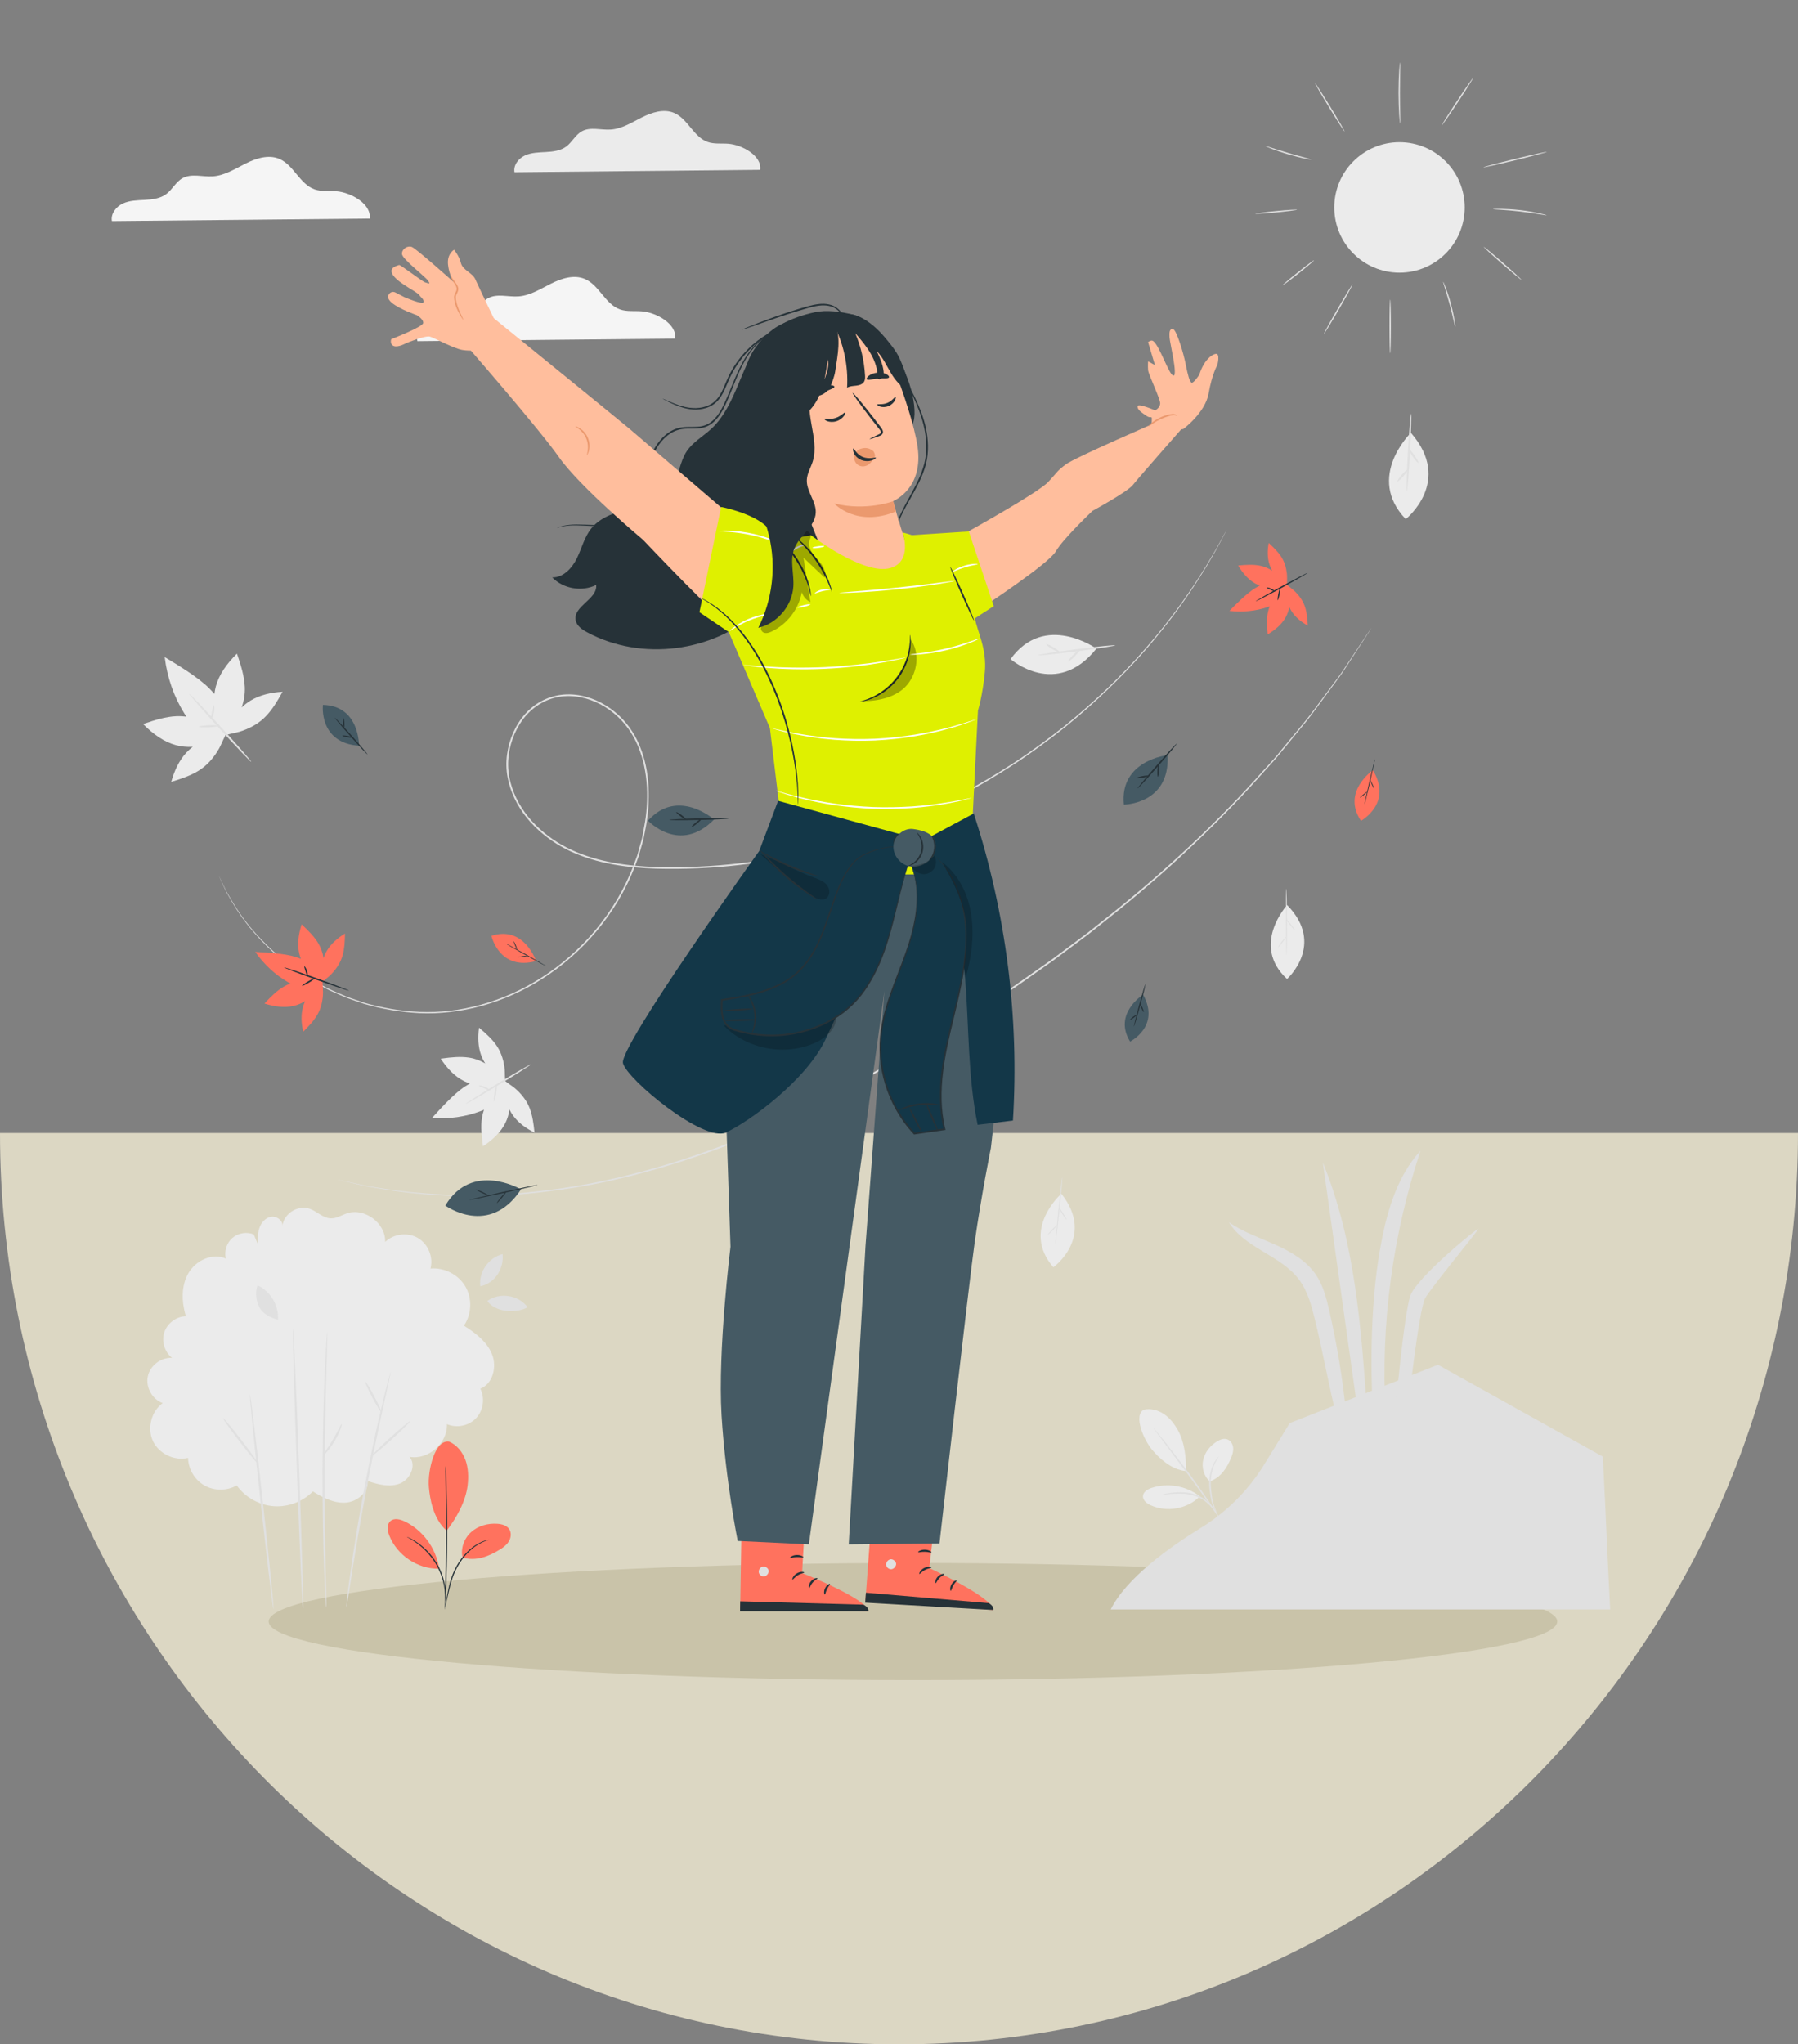 <svg width="73" height="83" viewBox="0 0 73 83" fill="none" xmlns="http://www.w3.org/2000/svg">
<rect x="0" y="0" width="73" height="83" fill="#808080" stroke="none"/>
<path d="M36.5 83C56.658 83 73 66.434 73 46H0C0 66.434 16.342 83 36.5 83Z" fill="#DCD7C3"/>
<path d="M37.066 68.212C51.513 68.212 63.224 67.147 63.224 65.834C63.224 64.521 51.513 63.456 37.066 63.456C22.619 63.456 10.908 64.521 10.908 65.834C10.908 67.147 22.619 68.212 37.066 68.212Z" fill="#C9C3A9"/>
<path d="M27.411 13.749C27.491 13.167 26.671 12.688 26.054 12.639C25.759 12.615 25.454 12.66 25.175 12.563C24.571 12.352 24.33 11.572 23.741 11.324C23.3 11.138 22.793 11.303 22.366 11.518C21.939 11.733 21.517 12.004 21.04 12.034C20.625 12.061 20.174 11.907 19.811 12.11C19.541 12.261 19.399 12.572 19.149 12.756C18.906 12.936 18.587 12.974 18.285 12.991C17.982 13.007 17.669 13.01 17.393 13.137C17.117 13.263 16.889 13.554 16.946 13.852L27.411 13.749Z" fill="#F5F5F5"/>
<path d="M8.881 35.547C8.881 35.547 8.91 35.602 8.962 35.712C9.015 35.822 9.093 35.984 9.195 36.196C9.432 36.603 9.769 37.221 10.373 37.888C10.671 38.223 11.026 38.574 11.446 38.923C11.546 39.016 11.663 39.093 11.776 39.179C11.89 39.264 12.007 39.35 12.126 39.438C12.251 39.517 12.379 39.597 12.509 39.679C12.639 39.761 12.77 39.847 12.913 39.917C13.054 39.991 13.197 40.066 13.343 40.143C13.489 40.218 13.646 40.278 13.801 40.347C13.879 40.381 13.957 40.415 14.037 40.45C14.116 40.484 14.2 40.508 14.282 40.538C14.448 40.595 14.616 40.652 14.787 40.711C15.481 40.91 16.235 41.049 17.035 41.084C18.635 41.153 20.411 40.705 21.997 39.684C22.789 39.177 23.532 38.531 24.175 37.761C24.817 36.992 25.359 36.098 25.732 35.108C25.778 34.984 25.828 34.861 25.871 34.735C25.907 34.607 25.943 34.478 25.979 34.349L26.034 34.156C26.053 34.092 26.07 34.027 26.08 33.96C26.105 33.828 26.13 33.695 26.155 33.562C26.259 33.031 26.292 32.48 26.264 31.928C26.231 31.377 26.123 30.822 25.907 30.302C25.692 29.782 25.355 29.306 24.909 28.948C24.466 28.588 23.921 28.334 23.343 28.274C23.055 28.243 22.761 28.263 22.48 28.34C22.199 28.418 21.933 28.551 21.701 28.731C21.232 29.09 20.911 29.627 20.748 30.199C20.667 30.487 20.624 30.787 20.631 31.088C20.637 31.389 20.694 31.688 20.789 31.976C20.98 32.552 21.321 33.071 21.746 33.494C22.171 33.918 22.671 34.261 23.21 34.509C24.293 35.007 25.481 35.16 26.629 35.199C28.937 35.263 31.166 34.984 33.223 34.468C35.281 33.948 37.164 33.194 38.841 32.331C39.677 31.893 40.461 31.428 41.195 30.95C41.927 30.469 42.601 29.966 43.231 29.469C44.478 28.459 45.52 27.441 46.367 26.488C47.211 25.533 47.872 24.652 48.371 23.906C48.502 23.724 48.609 23.541 48.718 23.375C48.824 23.206 48.93 23.053 49.015 22.902C49.188 22.603 49.344 22.355 49.455 22.147C49.568 21.94 49.654 21.782 49.712 21.674C49.771 21.568 49.802 21.515 49.802 21.515C49.802 21.515 49.775 21.57 49.719 21.678C49.661 21.786 49.577 21.945 49.467 22.154C49.358 22.364 49.205 22.613 49.033 22.913C48.949 23.064 48.844 23.219 48.739 23.388C48.631 23.555 48.523 23.738 48.394 23.922C47.898 24.671 47.239 25.555 46.396 26.515C45.55 27.471 44.51 28.493 43.262 29.508C42.632 30.007 41.958 30.513 41.224 30.995C40.49 31.476 39.705 31.943 38.868 32.383C37.188 33.25 35.302 34.009 33.239 34.531C31.177 35.051 28.942 35.332 26.627 35.268C25.474 35.229 24.277 35.076 23.18 34.573C22.634 34.322 22.128 33.974 21.696 33.544C21.264 33.114 20.917 32.587 20.722 31.998C20.624 31.705 20.566 31.398 20.56 31.09C20.553 30.781 20.598 30.474 20.68 30.18C20.847 29.595 21.175 29.046 21.657 28.675C21.897 28.49 22.172 28.353 22.461 28.273C22.751 28.193 23.055 28.173 23.351 28.204C23.945 28.267 24.501 28.526 24.952 28.894C25.408 29.26 25.752 29.748 25.97 30.276C26.19 30.804 26.299 31.367 26.332 31.924C26.359 32.482 26.326 33.038 26.221 33.574C26.196 33.708 26.17 33.841 26.145 33.975C26.134 34.042 26.118 34.107 26.098 34.172L26.043 34.367C26.006 34.497 25.97 34.626 25.933 34.755C25.89 34.882 25.84 35.006 25.794 35.131C25.417 36.128 24.87 37.028 24.223 37.801C23.575 38.575 22.826 39.224 22.028 39.734C20.432 40.759 18.642 41.207 17.034 41.134C16.229 41.097 15.47 40.956 14.774 40.754C14.603 40.695 14.434 40.637 14.267 40.579C14.185 40.549 14.1 40.525 14.021 40.49C13.942 40.455 13.863 40.421 13.784 40.387C13.629 40.316 13.472 40.256 13.325 40.18C13.179 40.103 13.035 40.027 12.894 39.952C12.75 39.881 12.619 39.794 12.489 39.712C12.358 39.629 12.23 39.548 12.105 39.468C11.986 39.38 11.869 39.293 11.755 39.207C11.642 39.12 11.524 39.043 11.424 38.949C11.005 38.598 10.649 38.244 10.353 37.906C9.75 37.234 9.416 36.612 9.182 36.203C9.083 35.989 9.007 35.826 8.956 35.715C8.905 35.604 8.881 35.547 8.881 35.547Z" fill="#E0E0E0"/>
<path d="M13.701 47.893C13.701 47.893 13.745 47.9 13.829 47.917C13.914 47.936 14.038 47.962 14.2 47.997C14.364 48.032 14.566 48.076 14.804 48.128C15.043 48.179 15.323 48.213 15.636 48.266C16.887 48.46 18.729 48.62 20.993 48.451C22.122 48.35 23.356 48.194 24.659 47.907C25.961 47.621 27.334 47.232 28.745 46.723C31.577 45.724 34.488 44.138 37.469 42.384C38.218 41.949 38.937 41.484 39.652 41.039C40.004 40.806 40.353 40.575 40.699 40.346C40.872 40.231 41.046 40.12 41.215 40.002C41.384 39.884 41.551 39.766 41.718 39.649C42.052 39.414 42.383 39.181 42.711 38.951C43.032 38.711 43.35 38.474 43.665 38.239C43.822 38.121 43.978 38.005 44.134 37.889C44.289 37.772 44.438 37.648 44.589 37.529C44.889 37.29 45.185 37.053 45.478 36.819C47.807 34.926 49.742 33.028 51.249 31.333C51.438 31.122 51.63 30.922 51.804 30.716C51.976 30.508 52.144 30.305 52.306 30.108C52.629 29.712 52.946 29.348 53.22 28.991C53.489 28.629 53.739 28.293 53.97 27.983C54.085 27.828 54.195 27.68 54.301 27.539C54.353 27.468 54.406 27.4 54.454 27.331C54.5 27.262 54.545 27.194 54.589 27.128C54.94 26.6 55.212 26.191 55.398 25.911C55.491 25.773 55.562 25.668 55.611 25.595C55.659 25.524 55.685 25.489 55.685 25.489C55.685 25.489 55.663 25.527 55.617 25.599C55.569 25.673 55.5 25.779 55.41 25.919C55.227 26.2 54.958 26.612 54.612 27.143C54.568 27.21 54.523 27.278 54.478 27.348C54.43 27.417 54.377 27.485 54.326 27.556C54.221 27.698 54.112 27.847 53.997 28.003C53.768 28.314 53.519 28.652 53.251 29.015C52.978 29.374 52.663 29.739 52.341 30.137C52.179 30.334 52.012 30.538 51.84 30.747C51.666 30.953 51.475 31.154 51.286 31.366C49.782 33.067 47.849 34.972 45.52 36.869C45.227 37.104 44.93 37.341 44.63 37.581C44.478 37.701 44.33 37.825 44.175 37.942C44.019 38.058 43.862 38.175 43.705 38.293C43.39 38.528 43.072 38.766 42.751 39.006C42.423 39.237 42.092 39.471 41.758 39.706C41.591 39.823 41.423 39.941 41.254 40.059C41.085 40.178 40.911 40.289 40.738 40.404C40.391 40.634 40.042 40.865 39.69 41.098C38.974 41.544 38.254 42.009 37.505 42.445C34.522 44.199 31.607 45.786 28.767 46.784C27.353 47.292 25.977 47.679 24.671 47.965C23.365 48.249 22.128 48.403 20.996 48.501C18.727 48.663 16.883 48.495 15.632 48.292C15.319 48.238 15.039 48.202 14.8 48.148C14.562 48.094 14.361 48.048 14.197 48.01C14.036 47.973 13.912 47.944 13.827 47.924C13.743 47.905 13.701 47.893 13.701 47.893Z" fill="#E0E0E0"/>
<path d="M46.446 57.232C46.726 57.17 47.025 57.253 47.261 57.414C47.498 57.575 47.678 57.808 47.819 58.057C48.091 58.539 48.164 59.173 48.15 59.726C47.537 59.671 47.037 59.163 46.799 58.889C46.423 58.456 46.007 57.445 46.446 57.232Z" fill="#EBEBEB"/>
<path d="M49.12 60.145C48.877 59.937 48.781 59.585 48.85 59.273C48.918 58.96 49.135 58.692 49.408 58.524C49.533 58.447 49.688 58.388 49.827 58.437C49.958 58.482 50.044 58.616 50.064 58.752C50.084 58.889 50.048 59.028 49.996 59.157C49.819 59.596 49.567 59.989 49.12 60.145Z" fill="#EBEBEB"/>
<path d="M49.422 61.498C49.415 61.5 49.35 61.378 49.261 61.169C49.217 61.064 49.178 60.931 49.154 60.783C49.131 60.636 49.102 60.474 49.097 60.298C49.084 59.949 49.166 59.634 49.27 59.431C49.322 59.328 49.377 59.253 49.416 59.203C49.458 59.155 49.483 59.131 49.486 59.133C49.495 59.14 49.402 59.246 49.31 59.449C49.219 59.651 49.146 59.957 49.159 60.297C49.164 60.465 49.19 60.627 49.21 60.774C49.231 60.921 49.263 61.048 49.302 61.154C49.379 61.364 49.431 61.494 49.422 61.498Z" fill="#E0E0E0"/>
<path d="M46.83 57.974C46.834 57.971 46.877 58.02 46.953 58.112C47.029 58.204 47.138 58.338 47.27 58.504C47.535 58.838 47.895 59.303 48.281 59.826C48.666 60.349 49.002 60.833 49.237 61.188C49.355 61.365 49.449 61.51 49.511 61.611C49.574 61.712 49.607 61.769 49.604 61.772C49.6 61.774 49.56 61.722 49.491 61.625C49.416 61.518 49.319 61.38 49.201 61.213C48.957 60.864 48.616 60.386 48.231 59.863C47.845 59.347 47.497 58.881 47.235 58.531C47.113 58.367 47.012 58.231 46.934 58.127C46.864 58.031 46.827 57.976 46.83 57.974Z" fill="#E0E0E0"/>
<path d="M48.677 60.727C48.14 60.32 47.4 60.197 46.759 60.408C46.596 60.462 46.417 60.567 46.405 60.738C46.393 60.91 46.557 61.039 46.713 61.111C47.362 61.412 48.191 61.269 48.701 60.767" fill="#EBEBEB"/>
<path d="M47.178 60.686C47.177 60.682 47.21 60.672 47.271 60.658C47.332 60.643 47.421 60.628 47.532 60.612C47.752 60.585 48.069 60.556 48.407 60.64C48.575 60.681 48.727 60.75 48.854 60.831C48.981 60.912 49.077 61.008 49.153 61.092C49.225 61.178 49.279 61.252 49.309 61.307C49.341 61.362 49.356 61.392 49.353 61.395C49.342 61.402 49.271 61.282 49.12 61.122C49.043 61.044 48.947 60.955 48.823 60.88C48.7 60.804 48.554 60.74 48.392 60.7C48.066 60.619 47.756 60.64 47.537 60.656C47.316 60.675 47.179 60.696 47.178 60.686Z" fill="#E0E0E0"/>
<path d="M65.374 65.344C65.183 61.589 65.266 62.894 65.076 59.14L58.382 55.41L52.364 57.777L51.306 59.492C50.665 60.53 49.785 61.398 48.747 62.038C47.46 62.83 45.725 64.075 45.096 65.344H65.374Z" fill="#E0E0E0"/>
<path d="M53.707 47.195C54.183 50.585 54.659 53.975 55.135 57.366L55.507 57.378C55.27 53.923 55.017 50.4 53.707 47.195Z" fill="#E0E0E0"/>
<path d="M57.672 46.719C56.675 47.812 56.274 49.315 56.021 50.773C55.663 52.841 55.63 55.282 55.738 57.378L56.259 57.389C56.048 53.77 56.537 50.163 57.672 46.719Z" fill="#E0E0E0"/>
<path d="M53.969 53.212C53.854 52.708 53.723 52.196 53.435 51.767C53.047 51.187 52.414 50.82 51.777 50.535C51.14 50.249 50.47 50.021 49.895 49.626C50.537 50.679 51.994 50.959 52.736 51.944C53.105 52.434 53.259 53.048 53.403 53.645C53.719 54.944 53.913 56.07 54.229 57.37H54.651C54.512 55.957 54.284 54.596 53.969 53.212Z" fill="#E0E0E0"/>
<path d="M56.641 57.378C56.641 57.378 56.998 53.338 57.264 52.597C57.529 51.855 60.036 49.806 60.012 49.903C59.988 49.999 58.131 52.241 57.866 52.699C57.601 53.157 57.143 57.378 57.143 57.378L56.641 57.378Z" fill="#E0E0E0"/>
<path d="M10.179 28.44C10.047 28.52 9.924 28.614 9.812 28.722C9.904 28.455 9.951 28.183 9.939 27.896C9.921 27.457 9.783 27.012 9.634 26.577C9.629 26.564 9.625 26.551 9.62 26.538C9.211 26.938 8.895 27.384 8.763 27.867C8.736 27.968 8.717 28.071 8.705 28.174C8.64 28.1 8.574 28.027 8.505 27.957C8.04 27.481 7.126 26.945 6.686 26.678C6.79 27.514 7.061 28.29 7.489 28.975C7.516 29.017 7.543 29.059 7.571 29.1C7.44 29.081 7.306 29.073 7.169 29.078C6.73 29.096 6.285 29.234 5.85 29.383C5.837 29.388 5.824 29.392 5.811 29.397C6.211 29.805 6.657 30.122 7.14 30.253C7.362 30.313 7.593 30.335 7.825 30.321C7.733 30.392 7.647 30.469 7.569 30.553C7.273 30.87 7.078 31.289 6.953 31.743C6.964 31.74 6.975 31.736 6.986 31.733C7.361 31.619 7.737 31.492 8.061 31.292C8.382 31.093 8.627 30.823 8.831 30.498C8.959 30.296 8.982 30.194 9.155 29.844L9.155 29.844V29.844C9.534 29.748 9.639 29.746 9.863 29.663C10.223 29.531 10.538 29.348 10.799 29.075C11.063 28.8 11.265 28.458 11.455 28.116C11.461 28.106 11.466 28.096 11.472 28.085C11.001 28.113 10.551 28.217 10.179 28.44Z" fill="#EBEBEB"/>
<path d="M10.204 30.933C10.187 30.949 9.607 30.341 8.909 29.576C8.211 28.81 7.659 28.177 7.676 28.161C7.693 28.145 8.273 28.753 8.971 29.519C9.669 30.284 10.221 30.917 10.204 30.933Z" fill="#E0E0E0"/>
<path d="M8.861 29.469C8.862 29.492 8.687 29.52 8.47 29.53C8.252 29.54 8.075 29.53 8.074 29.506C8.073 29.483 8.248 29.456 8.466 29.446C8.683 29.436 8.86 29.446 8.861 29.469Z" fill="#E0E0E0"/>
<path d="M8.568 29.197C8.546 29.189 8.576 29.063 8.605 28.908C8.636 28.754 8.656 28.626 8.68 28.627C8.703 28.627 8.721 28.762 8.688 28.925C8.657 29.087 8.589 29.206 8.568 29.197Z" fill="#E0E0E0"/>
<path d="M19.531 42.831C19.574 42.952 19.632 43.067 19.701 43.175C19.499 43.058 19.285 42.976 19.05 42.94C18.69 42.884 18.306 42.925 17.928 42.977C17.917 42.979 17.905 42.98 17.894 42.982C18.154 43.378 18.466 43.707 18.838 43.892C18.916 43.93 18.996 43.962 19.079 43.988C19.008 44.029 18.938 44.072 18.87 44.116C18.409 44.418 17.826 45.076 17.539 45.391C18.235 45.44 18.91 45.344 19.535 45.105C19.574 45.09 19.612 45.074 19.651 45.058C19.613 45.162 19.586 45.27 19.568 45.382C19.513 45.742 19.554 46.126 19.605 46.504C19.607 46.515 19.609 46.526 19.61 46.538C20.006 46.278 20.335 45.965 20.519 45.593C20.604 45.422 20.658 45.239 20.684 45.047C20.727 45.133 20.776 45.215 20.832 45.293C21.043 45.584 21.351 45.81 21.701 45.984C21.7 45.974 21.699 45.965 21.698 45.955C21.665 45.632 21.622 45.306 21.511 45.01C21.401 44.718 21.22 44.476 20.989 44.257C20.845 44.121 20.766 44.086 20.509 43.889C20.509 43.889 20.509 43.889 20.509 43.889C20.509 43.889 20.509 43.889 20.509 43.889C20.491 43.566 20.506 43.48 20.475 43.284C20.425 42.97 20.327 42.685 20.147 42.429C19.965 42.171 19.719 41.952 19.471 41.742C19.464 41.736 19.456 41.73 19.449 41.724C19.396 42.111 19.409 42.493 19.531 42.831Z" fill="#EBEBEB"/>
<path d="M21.561 43.21C21.571 43.226 20.984 43.601 20.25 44.046C19.516 44.492 18.913 44.839 18.902 44.823C18.892 44.806 19.479 44.432 20.214 43.986C20.948 43.541 21.551 43.194 21.561 43.21Z" fill="#E0E0E0"/>
<path d="M20.158 44.067C20.177 44.07 20.171 44.217 20.144 44.396C20.118 44.574 20.081 44.716 20.062 44.714C20.043 44.711 20.049 44.564 20.075 44.385C20.102 44.207 20.139 44.065 20.158 44.067Z" fill="#E0E0E0"/>
<path d="M19.888 44.263C19.877 44.28 19.779 44.236 19.659 44.187C19.538 44.137 19.437 44.1 19.442 44.081C19.445 44.062 19.558 44.07 19.685 44.122C19.812 44.174 19.898 44.247 19.888 44.263Z" fill="#E0E0E0"/>
<path d="M57.074 21.077C57.074 21.077 59.006 19.546 57.283 17.572C57.283 17.572 55.432 19.364 57.074 21.077Z" fill="#EBEBEB"/>
<path d="M57.289 16.795C57.313 16.796 57.294 17.504 57.247 18.376C57.2 19.248 57.142 19.953 57.118 19.952C57.094 19.951 57.113 19.243 57.16 18.371C57.208 17.5 57.266 16.794 57.289 16.795Z" fill="#E0E0E0"/>
<path d="M56.739 19.543C56.721 19.527 56.799 19.408 56.914 19.276C57.028 19.145 57.136 19.051 57.154 19.067C57.172 19.082 57.093 19.202 56.979 19.333C56.864 19.465 56.757 19.559 56.739 19.543Z" fill="#E0E0E0"/>
<path d="M57.199 18.236C57.218 18.222 57.321 18.336 57.429 18.49C57.536 18.644 57.607 18.779 57.588 18.793C57.568 18.807 57.465 18.693 57.358 18.539C57.25 18.385 57.179 18.25 57.199 18.236Z" fill="#E0E0E0"/>
<path d="M41.029 26.76C41.029 26.76 42.883 28.384 44.515 26.334C44.515 26.334 42.417 24.837 41.029 26.76Z" fill="#EBEBEB"/>
<path d="M45.279 26.201C45.282 26.224 44.582 26.333 43.716 26.444C42.85 26.554 42.146 26.625 42.143 26.601C42.14 26.577 42.839 26.468 43.705 26.358C44.571 26.247 45.276 26.177 45.279 26.201Z" fill="#E0E0E0"/>
<path d="M42.477 26.155C42.49 26.135 42.621 26.19 42.771 26.279C42.921 26.368 43.033 26.457 43.021 26.477C43.009 26.498 42.877 26.443 42.727 26.354C42.577 26.265 42.465 26.176 42.477 26.155Z" fill="#E0E0E0"/>
<path d="M43.847 26.371C43.864 26.388 43.77 26.51 43.639 26.643C43.507 26.777 43.386 26.871 43.369 26.854C43.352 26.837 43.445 26.716 43.577 26.582C43.709 26.449 43.83 26.355 43.847 26.371Z" fill="#E0E0E0"/>
<path d="M42.768 51.451C42.768 51.451 44.483 50.223 43.092 48.464C43.092 48.464 41.436 49.919 42.768 51.451Z" fill="#EBEBEB"/>
<path d="M43.131 47.801C43.143 47.802 43.091 48.406 43.014 49.148C42.938 49.892 42.865 50.493 42.853 50.492C42.841 50.49 42.894 49.887 42.97 49.144C43.047 48.401 43.119 47.8 43.131 47.801Z" fill="#E0E0E0"/>
<path d="M42.546 50.126C42.537 50.118 42.614 50.024 42.717 49.916C42.82 49.809 42.911 49.728 42.92 49.737C42.928 49.745 42.852 49.839 42.748 49.947C42.645 50.054 42.554 50.135 42.546 50.126Z" fill="#E0E0E0"/>
<path d="M42.993 49.029C43.004 49.022 43.081 49.127 43.167 49.263C43.252 49.399 43.313 49.514 43.302 49.52C43.292 49.527 43.215 49.422 43.129 49.286C43.044 49.151 42.983 49.035 42.993 49.029Z" fill="#E0E0E0"/>
<path d="M52.254 39.749C52.254 39.749 53.828 38.346 52.258 36.745C52.258 36.745 50.766 38.369 52.254 39.749Z" fill="#EBEBEB"/>
<path d="M52.225 36.082C52.237 36.082 52.249 36.688 52.252 37.434C52.255 38.181 52.247 38.787 52.235 38.787C52.222 38.787 52.21 38.181 52.208 37.434C52.205 36.688 52.212 36.082 52.225 36.082Z" fill="#E0E0E0"/>
<path d="M51.892 38.456C51.882 38.449 51.948 38.347 52.039 38.229C52.131 38.111 52.212 38.021 52.222 38.029C52.232 38.036 52.166 38.138 52.074 38.256C51.983 38.374 51.901 38.464 51.892 38.456Z" fill="#E0E0E0"/>
<path d="M52.22 37.317C52.229 37.309 52.318 37.406 52.417 37.532C52.516 37.657 52.589 37.766 52.579 37.773C52.57 37.781 52.482 37.685 52.382 37.559C52.283 37.433 52.21 37.325 52.22 37.317Z" fill="#E0E0E0"/>
<path d="M56.82 11.07C58.283 11.07 59.468 9.884 59.468 8.421C59.468 6.959 58.283 5.773 56.82 5.773C55.358 5.773 54.172 6.959 54.172 8.421C54.172 9.884 55.358 11.07 56.82 11.07Z" fill="#EBEBEB"/>
<path d="M56.442 14.343C56.427 14.343 56.414 13.854 56.414 13.251C56.414 12.647 56.427 12.158 56.442 12.158C56.457 12.158 56.47 12.647 56.47 13.251C56.47 13.854 56.457 14.343 56.442 14.343Z" fill="#E0E0E0"/>
<path d="M54.915 11.543C54.929 11.55 54.68 12.007 54.359 12.562C54.038 13.117 53.768 13.561 53.754 13.553C53.741 13.545 53.99 13.089 54.311 12.534C54.631 11.979 54.902 11.535 54.915 11.543Z" fill="#E0E0E0"/>
<path d="M53.35 10.567C53.36 10.579 53.083 10.815 52.732 11.095C52.38 11.374 52.088 11.59 52.078 11.578C52.069 11.566 52.346 11.33 52.697 11.051C53.048 10.772 53.341 10.555 53.35 10.567Z" fill="#E0E0E0"/>
<path d="M59.084 13.267C59.076 13.268 59.052 13.165 59.014 12.998C58.976 12.831 58.922 12.601 58.854 12.35C58.786 12.098 58.718 11.872 58.667 11.709C58.617 11.546 58.585 11.444 58.593 11.441C58.6 11.439 58.644 11.535 58.705 11.696C58.765 11.857 58.84 12.082 58.908 12.335C58.976 12.588 59.025 12.821 59.053 12.99C59.081 13.16 59.091 13.266 59.084 13.267Z" fill="#E0E0E0"/>
<path d="M61.771 11.361C61.761 11.372 61.411 11.082 60.989 10.713C60.566 10.344 60.232 10.036 60.242 10.024C60.252 10.013 60.603 10.302 61.025 10.671C61.447 11.041 61.781 11.349 61.771 11.361Z" fill="#E0E0E0"/>
<path d="M62.798 8.741C62.797 8.749 62.675 8.728 62.479 8.695C62.283 8.663 62.011 8.621 61.71 8.586C61.409 8.552 61.135 8.531 60.937 8.518C60.738 8.506 60.615 8.499 60.615 8.491C60.615 8.484 60.739 8.476 60.938 8.479C61.138 8.482 61.414 8.496 61.717 8.53C62.019 8.565 62.291 8.614 62.486 8.657C62.681 8.699 62.8 8.734 62.798 8.741Z" fill="#E0E0E0"/>
<path d="M62.803 6.165C62.806 6.18 62.233 6.333 61.522 6.506C60.811 6.679 60.232 6.807 60.228 6.792C60.225 6.777 60.798 6.625 61.509 6.452C62.22 6.279 62.799 6.15 62.803 6.165Z" fill="#E0E0E0"/>
<path d="M59.809 3.164C59.822 3.173 59.548 3.61 59.197 4.142C58.845 4.673 58.55 5.097 58.538 5.088C58.525 5.08 58.799 4.642 59.15 4.111C59.501 3.58 59.797 3.156 59.809 3.164Z" fill="#E0E0E0"/>
<path d="M56.84 2.537C56.848 2.538 56.847 2.677 56.844 2.901C56.841 3.125 56.837 3.435 56.837 3.777C56.837 4.119 56.843 4.429 56.846 4.653C56.85 4.877 56.851 5.016 56.843 5.016C56.836 5.017 56.821 4.879 56.807 4.654C56.793 4.43 56.782 4.12 56.781 3.777C56.781 3.434 56.792 3.124 56.805 2.9C56.818 2.675 56.833 2.537 56.84 2.537Z" fill="#E0E0E0"/>
<path d="M54.592 5.339C54.578 5.347 54.3 4.914 53.969 4.372C53.638 3.831 53.38 3.385 53.393 3.377C53.406 3.369 53.685 3.802 54.016 4.343C54.347 4.885 54.605 5.33 54.592 5.339Z" fill="#E0E0E0"/>
<path d="M53.247 6.48C53.245 6.488 53.138 6.472 52.965 6.436C52.793 6.4 52.557 6.342 52.299 6.266C52.042 6.19 51.812 6.11 51.648 6.047C51.483 5.984 51.384 5.939 51.387 5.932C51.39 5.924 51.493 5.957 51.66 6.01C51.828 6.063 52.059 6.137 52.315 6.213C52.572 6.288 52.805 6.352 52.975 6.397C53.144 6.443 53.249 6.473 53.247 6.48Z" fill="#E0E0E0"/>
<path d="M52.66 8.515C52.662 8.53 52.283 8.579 51.815 8.624C51.347 8.669 50.966 8.693 50.965 8.678C50.963 8.663 51.342 8.614 51.81 8.569C52.278 8.524 52.659 8.5 52.66 8.515Z" fill="#E0E0E0"/>
<path d="M30.866 6.895C30.942 6.34 30.16 5.884 29.572 5.836C29.291 5.814 29 5.857 28.734 5.764C28.158 5.564 27.928 4.82 27.367 4.583C26.947 4.406 26.463 4.563 26.056 4.768C25.649 4.973 25.247 5.231 24.792 5.26C24.396 5.286 23.967 5.139 23.62 5.332C23.363 5.476 23.227 5.773 22.99 5.949C22.757 6.12 22.454 6.157 22.165 6.172C21.877 6.188 21.578 6.191 21.315 6.311C21.052 6.431 20.835 6.709 20.889 6.993L30.866 6.895Z" fill="#EBEBEB"/>
<path d="M15.009 8.874C15.089 8.292 14.268 7.813 13.651 7.764C13.357 7.74 13.052 7.785 12.773 7.688C12.169 7.477 11.928 6.697 11.338 6.449C10.898 6.263 10.391 6.428 9.964 6.643C9.537 6.858 9.115 7.128 8.638 7.159C8.223 7.186 7.772 7.032 7.409 7.234C7.138 7.385 6.997 7.697 6.747 7.881C6.503 8.061 6.185 8.099 5.882 8.116C5.58 8.132 5.266 8.135 4.991 8.261C4.715 8.388 4.487 8.679 4.544 8.977L15.009 8.874Z" fill="#F5F5F5"/>
<path d="M10.304 50.118C10.019 50.002 9.67 50.058 9.436 50.26C9.203 50.461 9.095 50.797 9.168 51.097C8.621 50.855 7.941 51.177 7.645 51.697C7.349 52.216 7.373 52.865 7.545 53.438C7.159 53.45 6.793 53.722 6.672 54.088C6.55 54.455 6.681 54.891 6.984 55.131C6.534 55.104 6.091 55.443 6 55.884C5.909 56.325 6.181 56.812 6.604 56.966C6.142 57.303 5.967 57.981 6.207 58.501C6.448 59.02 7.078 59.325 7.635 59.191C7.644 59.647 7.908 60.088 8.305 60.312C8.701 60.536 9.216 60.535 9.611 60.308C9.953 60.787 10.513 61.104 11.1 61.151C11.687 61.197 12.29 60.973 12.703 60.553C13.104 60.801 13.547 61.034 14.017 61.009C14.487 60.983 14.967 60.597 14.926 60.128C15.351 60.273 15.822 60.396 16.24 60.23C16.657 60.064 16.922 59.483 16.624 59.147C17.384 59.286 18.18 58.592 18.145 57.82C18.539 57.992 19.035 57.89 19.33 57.578C19.624 57.265 19.696 56.764 19.501 56.381C20.015 56.185 20.182 55.488 19.974 54.978C19.767 54.468 19.3 54.115 18.835 53.822C19.153 53.361 19.177 52.715 18.895 52.231C18.612 51.748 18.037 51.452 17.479 51.503C17.602 51.039 17.382 50.507 16.969 50.264C16.555 50.021 15.983 50.089 15.638 50.422C15.666 49.667 14.811 49.024 14.093 49.26C13.871 49.333 13.663 49.473 13.43 49.465C13.112 49.456 12.871 49.18 12.571 49.075C12.104 48.91 11.531 49.264 11.469 49.755C11.472 49.531 11.218 49.363 10.997 49.403C10.777 49.442 10.609 49.636 10.535 49.847C10.461 50.059 10.463 50.289 10.467 50.513" fill="#EBEBEB"/>
<path d="M10.147 56.614C10.172 56.611 10.407 58.56 10.671 60.965C10.936 63.372 11.129 65.324 11.104 65.327C11.079 65.33 10.844 63.382 10.579 60.975C10.315 58.57 10.121 56.617 10.147 56.614Z" fill="#E0E0E0"/>
<path d="M10.497 59.447C10.477 59.463 10.138 59.057 9.74 58.54C9.342 58.023 9.035 57.591 9.056 57.575C9.076 57.56 9.415 57.966 9.813 58.483C10.211 59 10.517 59.432 10.497 59.447Z" fill="#E0E0E0"/>
<path d="M11.896 53.966C11.921 53.965 12.033 56.505 12.145 59.637C12.257 62.77 12.327 65.31 12.301 65.311C12.276 65.312 12.164 62.773 12.052 59.64C11.941 56.508 11.87 53.967 11.896 53.966Z" fill="#E0E0E0"/>
<path d="M13.287 54.084C13.29 54.084 13.292 54.123 13.291 54.198C13.29 54.282 13.287 54.391 13.285 54.524C13.276 54.819 13.265 55.226 13.251 55.723C13.222 56.735 13.193 58.133 13.187 59.678C13.181 61.223 13.2 62.622 13.221 63.634C13.231 64.132 13.24 64.539 13.246 64.833C13.248 64.967 13.249 65.075 13.25 65.16C13.25 65.234 13.248 65.273 13.245 65.273C13.242 65.274 13.237 65.235 13.231 65.16C13.226 65.076 13.219 64.968 13.21 64.835C13.193 64.552 13.174 64.142 13.155 63.636C13.118 62.624 13.089 61.224 13.094 59.678C13.101 58.132 13.14 56.733 13.185 55.721C13.208 55.215 13.23 54.805 13.249 54.522C13.259 54.389 13.267 54.281 13.273 54.197C13.279 54.123 13.284 54.084 13.287 54.084Z" fill="#E0E0E0"/>
<path d="M13.874 57.815C13.897 57.822 13.802 58.148 13.589 58.504C13.378 58.861 13.138 59.101 13.121 59.084C13.1 59.067 13.304 58.806 13.51 58.457C13.718 58.109 13.849 57.805 13.874 57.815Z" fill="#E0E0E0"/>
<path d="M15.859 55.712C15.862 55.713 15.857 55.747 15.845 55.81C15.83 55.883 15.811 55.975 15.787 56.087C15.732 56.339 15.656 56.682 15.565 57.101C15.377 57.957 15.127 59.142 14.879 60.456C14.631 61.771 14.432 62.966 14.295 63.832C14.229 64.255 14.174 64.603 14.133 64.858C14.115 64.97 14.099 65.062 14.087 65.136C14.075 65.2 14.067 65.233 14.064 65.232C14.061 65.232 14.062 65.198 14.068 65.134C14.076 65.059 14.086 64.966 14.098 64.853C14.125 64.609 14.17 64.257 14.231 63.822C14.351 62.953 14.54 61.756 14.788 60.44C15.036 59.124 15.297 57.94 15.501 57.087C15.603 56.66 15.689 56.316 15.752 56.078C15.782 55.968 15.807 55.878 15.827 55.806C15.845 55.744 15.856 55.712 15.859 55.712Z" fill="#E0E0E0"/>
<path d="M16.654 57.697C16.671 57.716 16.336 58.047 15.906 58.437C15.476 58.827 15.114 59.127 15.096 59.108C15.079 59.089 15.414 58.758 15.844 58.368C16.274 57.979 16.636 57.678 16.654 57.697Z" fill="#E0E0E0"/>
<path d="M15.478 57.326C15.456 57.338 15.293 57.074 15.116 56.737C14.938 56.399 14.812 56.116 14.835 56.104C14.857 56.093 15.02 56.356 15.197 56.694C15.375 57.031 15.501 57.314 15.478 57.326Z" fill="#E0E0E0"/>
<path d="M19.5 52.222C19.427 51.647 19.842 51.051 20.406 50.919C20.462 51.466 20.134 52.092 19.5 52.222Z" fill="#E0E0E0"/>
<path d="M19.789 52.819C20.062 53.253 20.912 53.355 21.421 53.076C21.065 52.576 20.281 52.453 19.789 52.819Z" fill="#E0E0E0"/>
<path d="M10.454 52.182C10.357 52.477 10.388 52.812 10.537 53.084C10.686 53.357 10.985 53.5 11.285 53.579C11.326 53.004 10.979 52.42 10.454 52.182Z" fill="#E0E0E0"/>
<path d="M39.312 21.577C39.312 21.577 42.159 19.999 42.561 19.566C42.964 19.133 42.902 19.133 43.273 18.854C43.644 18.575 47.079 17.09 47.079 17.09C47.079 17.09 47.853 16.873 48.038 17.338C48.038 17.338 46.213 19.411 45.996 19.689C45.779 19.968 44.356 20.741 44.356 20.741C44.356 20.741 43.149 21.886 42.871 22.381C42.592 22.876 39.962 24.609 39.962 24.609L39.312 21.577Z" fill="#FFBE9D"/>
<path d="M48.039 17.42C48.039 17.42 48.933 16.764 49.072 15.97C49.21 15.175 49.425 14.822 49.425 14.822C49.425 14.822 49.551 14.343 49.362 14.368C49.172 14.393 48.857 14.671 48.693 15.213C48.693 15.213 48.441 15.604 48.365 15.528C48.29 15.453 48.227 15.238 48.139 14.784C48.05 14.33 47.76 13.372 47.621 13.359C47.483 13.347 47.47 13.485 47.483 13.7C47.495 13.914 47.823 15.238 47.647 15.251C47.47 15.263 47.061 13.968 46.802 13.838C46.726 13.801 46.612 13.889 46.612 13.889L46.89 14.822L46.612 14.671C46.612 14.671 46.6 14.847 46.612 15.024C46.625 15.2 47.117 16.209 47.104 16.386C47.092 16.562 46.902 16.663 46.902 16.663C46.902 16.663 46.184 16.348 46.184 16.499C46.184 16.651 46.347 16.739 46.537 16.878C46.726 17.016 46.774 16.848 46.764 17.04C46.753 17.232 46.751 17.47 46.864 17.521C46.978 17.571 48.039 17.42 48.039 17.42Z" fill="#FFBE9D"/>
<path d="M47.784 16.879C47.778 16.887 47.718 16.841 47.606 16.858C47.497 16.875 47.34 16.925 47.18 16.993C46.855 17.132 46.638 17.327 46.624 17.311C46.609 17.3 46.813 17.074 47.152 16.928C47.32 16.857 47.478 16.814 47.602 16.808C47.732 16.803 47.794 16.875 47.784 16.879Z" fill="#EB996E"/>
<path d="M38.035 60.997L37.73 63.662C37.73 63.662 40.336 64.868 40.327 65.366L35.139 64.959L35.445 60.787L38.035 60.997Z" fill="#FF725E"/>
<path d="M36.144 63.311C36.041 63.331 35.963 63.438 35.978 63.542C35.994 63.645 36.102 63.725 36.205 63.708C36.308 63.69 36.406 63.564 36.379 63.463C36.352 63.362 36.22 63.274 36.124 63.316" fill="#E0E0E0"/>
<path d="M35.127 65.068L35.156 64.663L40.144 65.087C40.144 65.087 40.367 65.205 40.328 65.366L35.127 65.068Z" fill="#263238"/>
<path d="M37.817 63.642C37.815 63.668 37.687 63.669 37.556 63.741C37.423 63.809 37.35 63.914 37.328 63.902C37.305 63.895 37.354 63.747 37.514 63.663C37.674 63.577 37.825 63.62 37.817 63.642Z" fill="#263238"/>
<path d="M38.344 63.91C38.348 63.935 38.235 63.97 38.14 64.07C38.043 64.168 38.012 64.282 37.987 64.279C37.963 64.281 37.957 64.131 38.077 64.008C38.195 63.885 38.345 63.886 38.344 63.91Z" fill="#263238"/>
<path d="M38.602 64.586C38.578 64.589 38.553 64.46 38.629 64.326C38.704 64.192 38.828 64.147 38.837 64.169C38.849 64.191 38.767 64.259 38.706 64.37C38.643 64.479 38.627 64.585 38.602 64.586Z" fill="#263238"/>
<path d="M37.819 63.027C37.807 63.05 37.693 63.005 37.549 63.004C37.405 62.999 37.29 63.039 37.278 63.016C37.265 62.997 37.381 62.911 37.551 62.916C37.721 62.918 37.833 63.008 37.819 63.027Z" fill="#263238"/>
<path d="M32.718 61.188L32.565 63.866C32.565 63.866 35.236 64.921 35.256 65.418L30.053 65.309L30.119 61.126L32.718 61.188Z" fill="#FF725E"/>
<path d="M30.96 63.607C30.859 63.632 30.787 63.744 30.808 63.846C30.83 63.949 30.943 64.023 31.044 63.999C31.146 63.975 31.236 63.844 31.204 63.745C31.172 63.645 31.034 63.566 30.941 63.613" fill="#E0E0E0"/>
<path d="M30.047 65.418L30.053 65.013L35.056 65.15C35.056 65.15 35.286 65.256 35.256 65.418H30.047Z" fill="#263238"/>
<path d="M32.65 63.842C32.649 63.867 32.521 63.876 32.395 63.955C32.266 64.031 32.199 64.139 32.176 64.129C32.153 64.123 32.194 63.972 32.349 63.879C32.503 63.785 32.656 63.818 32.65 63.842Z" fill="#263238"/>
<path d="M33.192 64.079C33.197 64.103 33.086 64.144 32.998 64.25C32.906 64.353 32.882 64.469 32.857 64.467C32.833 64.471 32.818 64.322 32.931 64.192C33.042 64.062 33.192 64.055 33.192 64.079Z" fill="#263238"/>
<path d="M33.487 64.739C33.464 64.743 33.432 64.616 33.5 64.478C33.567 64.34 33.688 64.287 33.698 64.309C33.712 64.33 33.633 64.403 33.579 64.517C33.522 64.629 33.513 64.737 33.487 64.739Z" fill="#263238"/>
<path d="M32.618 63.227C32.607 63.25 32.491 63.213 32.347 63.22C32.203 63.223 32.09 63.269 32.077 63.247C32.063 63.229 32.174 63.137 32.344 63.131C32.513 63.124 32.631 63.208 32.618 63.227Z" fill="#263238"/>
<path d="M26.902 16.186C26.905 16.182 26.988 16.218 27.139 16.285C27.291 16.349 27.509 16.448 27.792 16.518C28.071 16.585 28.439 16.612 28.786 16.449C28.958 16.369 29.107 16.23 29.217 16.054C29.329 15.879 29.409 15.675 29.497 15.467C29.67 15.048 29.911 14.682 30.169 14.386C30.428 14.09 30.701 13.861 30.948 13.696C31.195 13.531 31.41 13.423 31.563 13.36C31.638 13.325 31.7 13.307 31.741 13.291C31.782 13.277 31.804 13.271 31.805 13.273C31.807 13.279 31.722 13.314 31.574 13.385C31.426 13.455 31.216 13.569 30.976 13.737C30.736 13.905 30.471 14.135 30.218 14.428C29.968 14.722 29.733 15.082 29.562 15.495C29.475 15.701 29.393 15.909 29.276 16.092C29.16 16.275 28.997 16.425 28.814 16.508C28.444 16.677 28.064 16.641 27.78 16.566C27.492 16.489 27.276 16.381 27.128 16.309C27.054 16.273 26.997 16.243 26.959 16.222C26.921 16.201 26.901 16.189 26.902 16.186Z" fill="#263238"/>
<path d="M36.284 22.044C36.281 22.044 36.281 22.019 36.282 21.97C36.285 21.921 36.279 21.847 36.296 21.756C36.313 21.569 36.382 21.304 36.51 20.996C36.639 20.688 36.835 20.342 37.044 19.957C37.25 19.573 37.474 19.14 37.565 18.646C37.652 18.152 37.597 17.667 37.494 17.245C37.389 16.821 37.236 16.456 37.099 16.155C36.961 15.855 36.836 15.617 36.753 15.451C36.714 15.374 36.682 15.311 36.657 15.26C36.636 15.216 36.626 15.192 36.628 15.191C36.63 15.19 36.644 15.211 36.669 15.253C36.698 15.302 36.734 15.363 36.777 15.438C36.868 15.6 37 15.835 37.145 16.134C37.288 16.434 37.447 16.8 37.557 17.229C37.665 17.656 37.724 18.151 37.634 18.659C37.541 19.167 37.311 19.605 37.101 19.989C36.888 20.373 36.689 20.714 36.556 21.016C36.423 21.318 36.349 21.577 36.323 21.759C36.294 21.941 36.292 22.045 36.284 22.044Z" fill="#263238"/>
<path d="M33.067 13.064C32.385 12.795 31.584 13.114 31.075 13.641C30.565 14.169 30.281 14.868 30 15.545C29.718 16.222 29.412 16.916 28.874 17.414C28.543 17.721 28.128 17.948 27.879 18.325C27.605 18.742 27.574 19.285 27.299 19.702C26.602 20.761 24.809 20.467 24.01 21.451C23.727 21.8 23.621 22.256 23.425 22.66C23.228 23.064 22.869 23.456 22.42 23.442C22.868 23.907 23.627 24.038 24.205 23.75C24.269 24.324 23.264 24.613 23.371 25.181C23.414 25.411 23.633 25.56 23.838 25.671C26.033 26.855 28.962 26.485 30.793 24.793C31.483 24.155 32.014 23.366 32.645 22.669C33.275 21.973 34.054 21.345 34.98 21.187L33.067 13.064Z" fill="#263238"/>
<path d="M30.173 17.221C30.106 16.113 30.032 14.96 30.701 14.073C31.297 13.283 32.111 12.891 33.077 12.678C33.553 12.573 34.142 12.649 34.613 12.772C35.26 12.941 35.669 13.523 36.096 14.037C36.95 15.067 37.303 16.676 37.053 17.215L32.833 21.108C31.845 20.886 31.208 20.829 30.726 19.939C30.397 19.332 30.215 17.91 30.173 17.221Z" fill="#263238"/>
<path d="M31.065 15.014L33.911 13.284C34.867 12.875 35.899 13.89 36.267 14.863C36.676 15.944 37.132 17.279 37.255 18.142C37.487 19.777 36.39 20.278 36.269 20.345C36.262 20.349 36.262 20.349 36.262 20.349C36.271 20.384 36.342 20.641 36.444 20.997L36.786 22.102C36.782 23.569 36.195 24.796 34.283 24.609L30.726 15.765C30.627 15.464 30.774 15.139 31.065 15.014Z" fill="#FFBE9D"/>
<path d="M35.618 16.426C35.63 16.39 35.821 16.444 36.024 16.359C36.227 16.277 36.328 16.101 36.361 16.119C36.377 16.126 36.374 16.184 36.331 16.263C36.289 16.34 36.201 16.435 36.075 16.487C35.948 16.54 35.821 16.534 35.737 16.508C35.653 16.482 35.611 16.443 35.618 16.426Z" fill="#263238"/>
<path d="M33.476 17.01C33.493 16.974 33.691 17.042 33.919 16.97C34.147 16.9 34.277 16.73 34.31 16.75C34.327 16.759 34.316 16.817 34.26 16.893C34.205 16.969 34.099 17.058 33.957 17.103C33.815 17.147 33.679 17.132 33.593 17.101C33.507 17.069 33.467 17.027 33.476 17.01Z" fill="#263238"/>
<path d="M35.31 17.825C35.305 17.812 35.439 17.744 35.66 17.644C35.716 17.62 35.768 17.591 35.766 17.549C35.766 17.502 35.722 17.447 35.673 17.388C35.575 17.264 35.472 17.134 35.365 16.997C34.931 16.439 34.598 15.973 34.62 15.956C34.643 15.938 35.013 16.377 35.447 16.935C35.552 17.073 35.653 17.204 35.749 17.33C35.791 17.39 35.852 17.453 35.85 17.55C35.847 17.598 35.814 17.643 35.78 17.664C35.746 17.687 35.714 17.698 35.685 17.708C35.458 17.792 35.315 17.837 35.31 17.825Z" fill="#263238"/>
<path d="M36.264 20.349C36.264 20.349 35.173 20.764 33.867 20.44C33.867 20.44 34.771 21.429 36.378 20.765L36.264 20.349Z" fill="#EB996E"/>
<path d="M34.686 18.483C34.719 18.356 34.82 18.264 34.94 18.223C35.113 18.163 35.277 18.178 35.44 18.304C35.493 18.339 35.53 18.471 35.526 18.512C35.521 18.554 35.528 18.532 35.507 18.566C35.433 18.687 35.353 18.81 35.231 18.882C35.11 18.954 34.935 18.961 34.81 18.859C34.699 18.769 34.653 18.609 34.686 18.483Z" fill="#EB996E"/>
<path d="M34.647 18.21C34.683 18.197 34.762 18.444 35.028 18.553C35.295 18.662 35.55 18.552 35.562 18.586C35.571 18.6 35.519 18.652 35.408 18.69C35.3 18.728 35.13 18.743 34.967 18.677C34.804 18.609 34.703 18.483 34.663 18.384C34.621 18.284 34.63 18.214 34.647 18.21Z" fill="#263238"/>
<path d="M33.878 15.701C33.879 15.77 33.645 15.824 33.394 15.953C33.14 16.078 32.957 16.233 32.902 16.192C32.877 16.171 32.892 16.1 32.956 16.01C33.019 15.919 33.134 15.813 33.285 15.737C33.436 15.661 33.59 15.632 33.7 15.636C33.81 15.639 33.877 15.668 33.878 15.701Z" fill="#263238"/>
<path d="M36.093 15.323C36.053 15.383 35.864 15.348 35.644 15.371C35.423 15.387 35.243 15.454 35.194 15.403C35.172 15.378 35.194 15.32 35.27 15.26C35.344 15.2 35.473 15.143 35.624 15.129C35.775 15.116 35.912 15.15 35.995 15.196C36.078 15.242 36.11 15.295 36.093 15.323Z" fill="#263238"/>
<path d="M33.884 13.083C34.161 13.729 34.013 14.383 33.91 15.077C33.881 15.271 33.767 15.61 33.662 15.775C33.557 15.941 33.363 16.065 33.168 16.076C33.351 15.629 33.718 15.059 33.606 14.59C33.535 15.118 33.46 15.656 33.229 16.135C32.997 16.615 32.578 17.035 32.053 17.128L31.995 16.775C31.987 17.041 31.93 17.317 31.761 17.523C31.593 17.729 31.292 17.843 31.049 17.733C30.996 16.851 30.239 16.082 30.346 15.204C30.421 14.596 30.901 14.115 31.416 13.784C32.141 13.319 32.992 13.053 33.853 13.02" fill="#263238"/>
<path d="M33.818 13.116C33.824 13.127 33.83 13.138 33.836 13.15L33.831 13.154C33.827 13.141 33.823 13.128 33.818 13.116Z" fill="#263238"/>
<path d="M33.836 13.15L33.926 13.081C34.197 12.833 34.353 12.592 34.96 12.893C35.289 13.056 35.621 13.344 35.888 13.656C36.126 13.936 36.385 14.239 36.534 14.575C36.729 15.014 36.835 15.343 36.916 15.846C36.582 15.735 36.346 15.438 36.167 15.136C35.987 14.833 35.841 14.504 35.595 14.252C35.719 14.519 35.844 14.792 35.875 15.084C35.883 15.164 35.883 15.25 35.84 15.318C35.796 15.386 35.697 15.423 35.632 15.374C35.648 15.023 35.532 14.676 35.358 14.371C35.185 14.065 34.955 13.795 34.725 13.53C34.953 14.073 35.088 14.656 35.121 15.245C35.126 15.33 35.127 15.419 35.085 15.493C35.023 15.603 34.885 15.644 34.759 15.658C34.633 15.673 34.499 15.674 34.392 15.741C34.446 14.848 34.251 13.942 33.836 13.15Z" fill="#263238"/>
<path d="M30.137 13.383C30.135 13.378 30.195 13.351 30.305 13.305C30.416 13.259 30.576 13.195 30.775 13.118C31.173 12.965 31.726 12.758 32.349 12.566C32.661 12.474 32.957 12.376 33.244 12.344C33.528 12.31 33.804 12.365 33.979 12.503C34.158 12.632 34.242 12.805 34.261 12.924C34.271 12.985 34.269 13.033 34.264 13.064C34.258 13.096 34.254 13.112 34.252 13.111C34.244 13.111 34.26 13.044 34.234 12.93C34.207 12.818 34.123 12.661 33.95 12.544C33.782 12.42 33.526 12.373 33.251 12.409C32.976 12.443 32.681 12.542 32.37 12.634C31.749 12.825 31.195 13.024 30.792 13.165C30.601 13.232 30.441 13.287 30.315 13.331C30.202 13.368 30.138 13.387 30.137 13.383Z" fill="#263238"/>
<path d="M22.611 21.435C22.611 21.434 22.621 21.429 22.642 21.421C22.668 21.411 22.699 21.399 22.737 21.385C22.779 21.37 22.833 21.359 22.896 21.342C22.96 21.332 23.033 21.315 23.117 21.309C23.286 21.291 23.493 21.292 23.731 21.301C23.969 21.308 24.242 21.329 24.537 21.295C24.831 21.265 25.151 21.151 25.4 20.906C25.652 20.666 25.839 20.331 25.971 19.962C26.105 19.59 26.189 19.181 26.328 18.769C26.463 18.359 26.677 17.935 27.044 17.638C27.225 17.489 27.443 17.385 27.671 17.351C27.899 17.317 28.121 17.34 28.332 17.324C28.544 17.313 28.742 17.239 28.897 17.109C29.054 16.982 29.172 16.816 29.27 16.647C29.462 16.304 29.594 15.947 29.73 15.622C29.863 15.295 29.995 14.992 30.14 14.727C30.428 14.194 30.787 13.839 31.072 13.658C31.214 13.566 31.334 13.512 31.417 13.48C31.458 13.464 31.491 13.456 31.513 13.448C31.535 13.442 31.546 13.439 31.546 13.44C31.547 13.443 31.504 13.46 31.422 13.493C31.342 13.529 31.225 13.586 31.087 13.681C30.811 13.866 30.463 14.221 30.184 14.751C30.043 15.014 29.915 15.316 29.784 15.644C29.65 15.971 29.521 16.327 29.327 16.679C29.227 16.853 29.106 17.025 28.94 17.162C28.777 17.301 28.557 17.382 28.337 17.393C28.118 17.41 27.897 17.388 27.682 17.421C27.467 17.453 27.262 17.551 27.089 17.692C26.737 17.978 26.528 18.387 26.393 18.791C26.256 19.197 26.169 19.607 26.032 19.984C25.896 20.359 25.703 20.701 25.44 20.948C25.18 21.201 24.843 21.317 24.543 21.344C24.24 21.377 23.967 21.351 23.729 21.341C23.491 21.328 23.286 21.323 23.12 21.337C22.785 21.358 22.614 21.447 22.611 21.435Z" fill="#263238"/>
<path d="M31.925 33.238C31.925 33.238 30.599 34.629 29.904 36.341C29.208 38.053 29.514 46.296 29.514 46.296L29.659 50.618C29.659 50.618 29.136 54.817 29.296 57.464C29.457 60.111 29.951 62.562 29.951 62.562L32.84 62.701L35.906 40.243L35.139 50.6L34.459 62.701L38.143 62.665C38.143 62.665 39.331 52.152 39.571 50.45C39.843 48.525 40.23 46.612 40.23 46.612C40.23 46.612 40.847 41.547 40.633 38.819C40.419 36.09 38.793 32.275 38.739 32.114L32.205 33.292" fill="#455A64"/>
<path d="M18.436 10.14C18.436 10.14 18.145 10.3 18.189 10.738C18.232 11.175 18.436 11.467 18.436 11.467C18.436 11.467 16.89 10.081 16.715 10.023C16.54 9.964 16.307 10.11 16.321 10.315C16.336 10.519 17.254 11.219 17.378 11.394C17.503 11.569 17.386 11.496 17.269 11.467C17.153 11.438 16.248 10.736 16.205 10.758C16.161 10.781 15.723 10.854 15.971 11.19C16.219 11.525 16.934 11.846 17.021 11.977C17.109 12.108 17.209 12.132 17.195 12.263C17.18 12.394 16.428 12.069 16.428 12.069L16.053 11.875C15.872 11.781 15.683 11.984 15.788 12.158C15.816 12.205 15.857 12.252 15.913 12.298C16.234 12.56 16.919 12.794 16.919 12.794C16.919 12.794 17.197 12.954 17.182 13.115C17.167 13.275 15.884 13.771 15.884 13.771C15.884 13.771 15.811 13.975 15.986 14.048C16.161 14.121 16.491 13.932 16.491 13.932C16.491 13.932 17.27 13.611 17.459 13.669C17.649 13.727 18.422 14.15 18.772 14.209C19.122 14.267 19.443 14.209 19.443 14.209L20.047 12.919C20.047 12.919 19.414 11.598 19.297 11.335C19.18 11.073 18.787 10.971 18.714 10.679C18.641 10.387 18.436 10.14 18.436 10.14Z" fill="#FFBE9D"/>
<path d="M18.787 13.854C18.787 13.854 21.874 17.388 22.689 18.555C23.531 19.762 26.111 21.919 26.111 21.919C26.111 21.919 29.46 25.458 29.77 25.489C30.079 25.52 31.257 25.395 31.257 25.395L31.04 22.115C31.04 22.115 25.78 17.597 25.563 17.412C25.347 17.226 19.71 12.645 19.71 12.645L18.787 13.854Z" fill="#FFBE9D"/>
<path d="M18.283 11.149C18.294 11.146 18.33 11.252 18.437 11.396C18.485 11.472 18.565 11.548 18.603 11.68C18.617 11.75 18.598 11.822 18.568 11.883C18.538 11.944 18.507 11.999 18.505 12.059C18.515 12.322 18.622 12.558 18.695 12.719C18.772 12.883 18.822 12.984 18.813 12.989C18.805 12.993 18.74 12.901 18.651 12.742C18.566 12.582 18.445 12.35 18.434 12.056C18.438 11.975 18.478 11.908 18.505 11.853C18.534 11.798 18.547 11.742 18.539 11.693C18.515 11.591 18.439 11.502 18.395 11.424C18.296 11.268 18.274 11.151 18.283 11.149Z" fill="#EB996E"/>
<path d="M23.356 17.311C23.358 17.303 23.439 17.32 23.549 17.391C23.658 17.46 23.794 17.593 23.87 17.782C23.947 17.97 23.943 18.16 23.913 18.286C23.884 18.413 23.838 18.481 23.831 18.478C23.82 18.473 23.849 18.4 23.864 18.277C23.879 18.156 23.875 17.981 23.805 17.808C23.734 17.636 23.616 17.508 23.52 17.431C23.423 17.354 23.351 17.321 23.356 17.311Z" fill="#EB996E"/>
<path d="M36.648 21.62C36.648 21.62 36.742 21.635 37.021 21.728L39.335 21.577L40.347 24.609L39.582 25.104C39.675 25.63 40.077 26.342 39.984 27.301C39.892 28.261 39.706 28.848 39.706 28.848L39.489 33.18L38.097 35.501H35.003L31.661 32.902L31.259 29.56L29.588 25.661L28.398 24.857L29.278 20.581C29.278 20.581 30.609 20.834 31.166 21.422L31.599 21.824C31.599 21.824 32.032 21.67 32.404 21.824L32.929 21.732C32.929 21.732 35.068 23.375 36.15 23.061C37.067 22.795 36.648 21.62 36.648 21.62Z" fill="#DFF000"/>
<path d="M36.952 25.775C36.957 25.774 36.966 25.826 36.972 25.92C36.979 26.014 36.979 26.151 36.96 26.319C36.923 26.654 36.786 27.119 36.474 27.537C36.16 27.954 35.752 28.216 35.441 28.344C35.285 28.41 35.153 28.448 35.061 28.468C34.969 28.488 34.917 28.494 34.916 28.489C34.913 28.476 35.119 28.439 35.42 28.299C35.72 28.161 36.113 27.9 36.417 27.494C36.721 27.089 36.862 26.639 36.91 26.313C36.961 25.984 36.939 25.775 36.952 25.775Z" fill="#263238"/>
<g opacity="0.3">
<path d="M36.981 25.969C36.887 27.123 36.115 28.118 35.012 28.467C35.667 28.47 36.425 28.301 36.84 27.794C37.255 27.288 37.352 26.509 36.981 25.969Z" fill="black"/>
</g>
<path d="M38.585 23.024C38.603 23.017 38.833 23.496 39.099 24.095C39.364 24.694 39.565 25.186 39.547 25.194C39.529 25.202 39.3 24.723 39.034 24.124C38.768 23.525 38.567 23.032 38.585 23.024Z" fill="#263238"/>
<path d="M36.773 26.698C36.774 26.701 36.752 26.708 36.709 26.719C36.658 26.731 36.596 26.746 36.521 26.764C36.357 26.802 36.119 26.849 35.823 26.901C35.232 27.005 34.407 27.112 33.491 27.154C32.574 27.196 31.743 27.165 31.145 27.115C30.845 27.09 30.604 27.064 30.437 27.041C30.361 27.03 30.298 27.021 30.246 27.014C30.202 27.007 30.179 27.002 30.18 26.999C30.18 26.997 30.203 26.997 30.247 27C30.3 27.003 30.363 27.008 30.44 27.014C30.607 27.029 30.849 27.047 31.148 27.065C31.746 27.102 32.574 27.125 33.487 27.084C34.4 27.041 35.223 26.943 35.815 26.852C36.111 26.806 36.35 26.766 36.515 26.736C36.591 26.724 36.654 26.713 36.706 26.705C36.75 26.698 36.773 26.696 36.773 26.698Z" fill="white"/>
<path d="M39.765 25.922C39.769 25.93 39.623 26.005 39.377 26.102C39.132 26.199 38.785 26.315 38.392 26.407C37.998 26.497 37.636 26.546 37.373 26.566C37.109 26.587 36.946 26.584 36.945 26.575C36.945 26.564 37.107 26.549 37.367 26.516C37.628 26.483 37.986 26.428 38.376 26.338C38.766 26.247 39.112 26.14 39.36 26.055C39.609 25.97 39.761 25.912 39.765 25.922Z" fill="white"/>
<path d="M39.638 29.205C39.639 29.207 39.612 29.219 39.56 29.239C39.5 29.262 39.424 29.291 39.33 29.326C39.23 29.364 39.107 29.408 38.962 29.452C38.817 29.497 38.653 29.553 38.468 29.599C38.284 29.65 38.082 29.704 37.862 29.751C37.644 29.804 37.407 29.845 37.159 29.89C36.66 29.971 36.108 30.036 35.525 30.064C34.942 30.088 34.386 30.073 33.882 30.036C33.63 30.012 33.391 29.993 33.169 29.959C32.946 29.932 32.74 29.896 32.552 29.862C32.363 29.832 32.195 29.791 32.047 29.759C31.899 29.728 31.772 29.695 31.669 29.666C31.573 29.639 31.494 29.617 31.433 29.6C31.379 29.584 31.351 29.575 31.352 29.572C31.352 29.57 31.381 29.575 31.436 29.586C31.499 29.6 31.578 29.617 31.676 29.639C31.78 29.664 31.907 29.693 32.056 29.72C32.204 29.748 32.372 29.786 32.561 29.813C32.748 29.844 32.954 29.877 33.177 29.901C33.398 29.932 33.637 29.949 33.887 29.971C34.389 30.004 34.942 30.017 35.522 29.993C36.102 29.966 36.651 29.903 37.148 29.826C37.396 29.782 37.632 29.744 37.85 29.694C38.069 29.65 38.271 29.599 38.455 29.551C38.641 29.508 38.805 29.455 38.95 29.414C39.096 29.374 39.22 29.334 39.321 29.3C39.417 29.27 39.494 29.245 39.555 29.226C39.609 29.21 39.637 29.202 39.638 29.205Z" fill="white"/>
<path d="M39.454 32.395C39.454 32.397 39.427 32.406 39.375 32.42C39.316 32.435 39.24 32.454 39.148 32.478C39.049 32.504 38.927 32.533 38.785 32.56C38.642 32.588 38.481 32.625 38.3 32.652C37.94 32.715 37.507 32.769 37.026 32.807C36.543 32.84 36.011 32.855 35.453 32.837C34.896 32.814 34.366 32.76 33.887 32.691C33.41 32.618 32.982 32.533 32.628 32.443C32.45 32.403 32.291 32.355 32.151 32.316C32.011 32.279 31.892 32.241 31.795 32.208C31.704 32.177 31.631 32.153 31.572 32.133C31.521 32.115 31.495 32.105 31.496 32.102C31.497 32.1 31.524 32.106 31.577 32.119C31.636 32.136 31.711 32.156 31.803 32.182C31.901 32.21 32.021 32.244 32.162 32.278C32.302 32.313 32.461 32.358 32.639 32.394C32.994 32.477 33.42 32.557 33.897 32.627C34.374 32.692 34.901 32.744 35.456 32.766C36.011 32.785 36.541 32.771 37.021 32.742C37.501 32.707 37.932 32.659 38.292 32.602C38.473 32.579 38.634 32.546 38.777 32.522C38.92 32.498 39.042 32.473 39.142 32.452C39.236 32.433 39.312 32.418 39.372 32.406C39.425 32.396 39.453 32.392 39.454 32.395Z" fill="white"/>
<path d="M31.657 24.901C31.659 24.925 31.159 24.921 30.59 25.126C30.018 25.325 29.633 25.642 29.619 25.622C29.614 25.616 29.703 25.529 29.868 25.414C30.032 25.299 30.277 25.162 30.567 25.059C30.856 24.957 31.133 24.91 31.333 24.896C31.533 24.881 31.657 24.893 31.657 24.901Z" fill="white"/>
<path d="M32.897 24.542C32.901 24.561 32.79 24.603 32.648 24.637C32.506 24.67 32.387 24.682 32.383 24.663C32.379 24.643 32.49 24.601 32.632 24.568C32.774 24.534 32.892 24.523 32.897 24.542Z" fill="white"/>
<path d="M33.713 23.939C33.712 23.959 33.565 23.961 33.393 24.003C33.221 24.043 33.089 24.107 33.079 24.09C33.068 24.075 33.191 23.977 33.377 23.933C33.562 23.889 33.716 23.92 33.713 23.939Z" fill="white"/>
<path d="M38.766 23.587C38.767 23.592 38.702 23.607 38.585 23.629C38.467 23.652 38.297 23.681 38.086 23.714C37.664 23.78 37.079 23.86 36.43 23.927C35.782 23.993 35.193 24.035 34.766 24.056C34.552 24.067 34.38 24.073 34.26 24.075C34.141 24.077 34.075 24.075 34.074 24.071C34.074 24.066 34.14 24.058 34.259 24.047C34.391 24.036 34.56 24.023 34.763 24.006C35.188 23.972 35.775 23.923 36.423 23.856C37.071 23.79 37.656 23.718 38.079 23.664C38.28 23.639 38.448 23.618 38.581 23.602C38.699 23.588 38.765 23.582 38.766 23.587Z" fill="white"/>
<path d="M39.697 22.905C39.698 22.926 39.457 22.946 39.175 23.033C38.893 23.117 38.681 23.233 38.67 23.215C38.66 23.2 38.862 23.052 39.155 22.965C39.447 22.876 39.697 22.887 39.697 22.905Z" fill="white"/>
<path d="M31.975 22.216C31.97 22.226 31.824 22.156 31.581 22.059C31.339 21.961 30.998 21.841 30.61 21.75C30.222 21.66 29.863 21.616 29.603 21.596C29.342 21.576 29.18 21.573 29.18 21.562C29.18 21.557 29.22 21.553 29.294 21.548C29.367 21.543 29.474 21.542 29.606 21.546C29.869 21.553 30.233 21.59 30.626 21.681C31.018 21.773 31.361 21.902 31.601 22.012C31.721 22.068 31.816 22.116 31.879 22.153C31.943 22.19 31.977 22.212 31.975 22.216Z" fill="white"/>
<path d="M32.716 22.126C32.718 22.147 32.566 22.169 32.401 22.252C32.236 22.334 32.127 22.441 32.111 22.427C32.096 22.417 32.19 22.278 32.37 22.189C32.549 22.099 32.717 22.107 32.716 22.126Z" fill="white"/>
<path d="M33.469 22.176C33.472 22.196 33.366 22.226 33.233 22.244C33.099 22.262 32.989 22.26 32.986 22.241C32.984 22.221 33.09 22.192 33.223 22.174C33.356 22.156 33.467 22.157 33.469 22.176Z" fill="white"/>
<path d="M33.783 24.042C33.772 24.045 33.724 23.901 33.627 23.676C33.531 23.451 33.38 23.148 33.174 22.838C32.966 22.528 32.743 22.273 32.572 22.098C32.401 21.923 32.286 21.823 32.293 21.814C32.298 21.808 32.425 21.894 32.607 22.062C32.789 22.23 33.022 22.484 33.233 22.798C33.443 23.113 33.589 23.425 33.674 23.657C33.76 23.89 33.791 24.04 33.783 24.042Z" fill="#263238"/>
<path d="M32.923 24.203C32.911 24.205 32.889 24.051 32.818 23.812C32.748 23.573 32.62 23.252 32.43 22.923C32.24 22.593 32.03 22.319 31.867 22.13C31.704 21.941 31.592 21.833 31.6 21.825C31.603 21.821 31.634 21.844 31.689 21.89C31.743 21.935 31.817 22.005 31.904 22.096C32.079 22.278 32.299 22.552 32.492 22.887C32.684 23.222 32.808 23.553 32.866 23.799C32.897 23.922 32.914 24.023 32.92 24.093C32.926 24.164 32.928 24.203 32.923 24.203Z" fill="#263238"/>
<g opacity="0.3">
<path d="M30.921 25.442C30.854 25.524 30.924 25.659 31.025 25.691C31.126 25.723 31.235 25.685 31.331 25.639C31.962 25.342 32.432 24.727 32.554 24.04C32.606 24.216 32.736 24.367 32.902 24.446C32.809 23.846 32.717 23.245 32.624 22.645C32.909 22.913 33.195 23.182 33.48 23.451C33.578 23.185 33.377 22.91 33.186 22.701C32.995 22.492 32.784 22.23 32.861 21.957C32.881 21.887 32.921 21.819 32.917 21.745C32.909 21.612 32.753 21.526 32.622 21.55C32.49 21.575 32.387 21.675 32.308 21.783C32.043 22.139 31.955 22.596 31.918 23.038C31.881 23.481 31.886 23.931 31.778 24.362C31.67 24.793 31.424 25.216 31.023 25.407" fill="black"/>
</g>
<path d="M32.402 32.688C32.4 32.688 32.397 32.654 32.395 32.589C32.392 32.524 32.393 32.428 32.386 32.305C32.377 32.059 32.352 31.703 32.293 31.267C32.176 30.396 31.911 29.199 31.388 27.961C31.127 27.343 30.826 26.776 30.506 26.291C30.19 25.803 29.848 25.402 29.536 25.095C29.223 24.786 28.933 24.576 28.725 24.445C28.518 24.313 28.395 24.254 28.398 24.247C28.4 24.244 28.431 24.258 28.489 24.287C28.547 24.316 28.635 24.356 28.74 24.422C28.953 24.547 29.25 24.752 29.571 25.058C29.89 25.364 30.239 25.765 30.56 26.255C30.886 26.741 31.191 27.311 31.453 27.933C31.979 29.178 32.238 30.385 32.343 31.261C32.395 31.7 32.412 32.058 32.413 32.305C32.416 32.428 32.411 32.524 32.409 32.589C32.407 32.654 32.404 32.688 32.402 32.688Z" fill="#263238"/>
<path d="M33.12 20.816C33.141 20.35 32.733 19.944 32.758 19.478C32.772 19.218 32.919 18.986 32.997 18.738C33.301 17.77 32.543 16.638 33.026 15.745L30.872 16.27C31.177 16.865 31.142 17.574 31.04 18.234C30.938 18.895 30.774 19.558 30.845 20.223C30.9 20.744 31.098 21.238 31.221 21.747C31.522 22.993 31.366 24.345 30.787 25.489C31.551 25.315 32.159 24.602 32.211 23.82C32.245 23.299 32.059 22.751 32.253 22.265C32.465 21.734 33.094 21.387 33.12 20.816Z" fill="#263238"/>
<path d="M31.591 32.513L30.824 34.552C30.824 34.552 25.127 42.5 25.293 43.163C25.458 43.825 28.563 46.392 29.474 45.978C30.385 45.564 32.745 43.866 33.531 42.169C34.318 40.472 36.553 35.711 36.553 35.711L37.257 34.386L36.47 33.848L31.591 32.513Z" fill="#133748"/>
<path d="M39.542 33.05C40.845 37.05 41.386 41.296 41.126 45.495C40.648 45.552 40.17 45.609 39.692 45.667C39.295 43.725 39.344 41.723 39.187 39.748C39.03 37.772 38.636 35.74 37.484 34.128C38.175 33.757 38.865 33.387 39.555 33.016" fill="#133748"/>
<path d="M33.217 35.573C33.215 35.582 33.076 35.554 32.857 35.49C32.638 35.427 32.339 35.324 32.018 35.187C31.698 35.049 31.417 34.902 31.22 34.787C31.023 34.672 30.907 34.59 30.912 34.582C30.918 34.573 31.042 34.639 31.244 34.743C31.447 34.846 31.728 34.985 32.046 35.122C32.364 35.258 32.658 35.367 32.872 35.443C33.086 35.518 33.22 35.563 33.217 35.573Z" fill="#263238"/>
<g opacity="0.2">
<path d="M29.523 41.625L29.385 41.635C30.327 42.608 31.903 42.897 33.129 42.322C33.547 42.126 33.962 41.764 33.943 41.303C32.534 41.803 30.989 41.916 29.523 41.625Z" fill="black"/>
</g>
<path d="M36.639 34.392C36.106 34.294 35.083 34.573 34.709 34.964C34.335 35.355 34.11 35.864 33.926 36.373C33.526 37.476 33.242 38.698 32.375 39.489C31.559 40.232 30.399 40.432 29.308 40.599C29.279 41.002 29.283 41.482 29.615 41.714C29.713 41.782 29.829 41.818 29.944 41.85C30.268 41.94 30.601 41.999 30.936 42.026C32.489 42.154 34.135 41.528 35.046 40.264C36.2 38.665 36.291 36.744 36.943 34.884" fill="#133748"/>
<path d="M36.943 34.884C36.944 34.884 36.939 34.904 36.927 34.943C36.914 34.984 36.897 35.04 36.875 35.113C36.826 35.261 36.761 35.483 36.684 35.77C36.606 36.056 36.52 36.41 36.421 36.82C36.321 37.23 36.209 37.699 36.052 38.208C35.894 38.716 35.69 39.269 35.372 39.811C35.217 40.084 35.032 40.354 34.808 40.605C34.585 40.854 34.323 41.084 34.028 41.28C33.438 41.672 32.724 41.939 31.96 42.036C31.578 42.085 31.184 42.087 30.788 42.047C30.591 42.026 30.393 41.993 30.196 41.95C30.098 41.928 30 41.903 29.902 41.875C29.804 41.847 29.704 41.814 29.613 41.755C29.52 41.694 29.443 41.61 29.391 41.513C29.338 41.417 29.307 41.312 29.288 41.209C29.252 41 29.259 40.794 29.273 40.597L29.275 40.569L29.303 40.565C30.032 40.453 30.746 40.332 31.382 40.065C31.698 39.932 31.995 39.766 32.246 39.555C32.499 39.345 32.709 39.098 32.88 38.836C33.223 38.309 33.423 37.739 33.607 37.214C33.79 36.687 33.945 36.19 34.152 35.761C34.254 35.547 34.37 35.352 34.499 35.18C34.563 35.095 34.631 35.016 34.702 34.944C34.775 34.873 34.853 34.813 34.934 34.765C35.26 34.571 35.575 34.483 35.831 34.427C36.088 34.372 36.293 34.362 36.43 34.366C36.568 34.371 36.638 34.392 36.638 34.392C36.638 34.396 36.567 34.38 36.43 34.379C36.294 34.379 36.09 34.394 35.836 34.452C35.584 34.511 35.271 34.604 34.955 34.796C34.876 34.844 34.8 34.903 34.73 34.971C34.662 35.043 34.596 35.121 34.533 35.206C34.408 35.375 34.295 35.569 34.195 35.781C33.993 36.206 33.841 36.703 33.66 37.232C33.479 37.759 33.28 38.333 32.933 38.87C32.76 39.137 32.547 39.39 32.288 39.605C32.031 39.822 31.729 39.992 31.408 40.127C30.763 40.399 30.044 40.521 29.314 40.634L29.343 40.602C29.329 40.796 29.323 40.998 29.358 41.196C29.39 41.392 29.481 41.587 29.652 41.696C29.815 41.796 30.02 41.832 30.211 41.88C30.406 41.924 30.601 41.956 30.796 41.977C31.186 42.017 31.575 42.015 31.951 41.967C32.705 41.873 33.409 41.61 33.992 41.226C34.283 41.033 34.541 40.808 34.762 40.563C34.982 40.317 35.166 40.051 35.321 39.782C35.638 39.245 35.844 38.698 36.004 38.193C36.163 37.687 36.278 37.22 36.382 36.811C36.486 36.401 36.575 36.048 36.658 35.762C36.739 35.476 36.808 35.256 36.861 35.108C36.886 35.037 36.906 34.981 36.92 34.94C36.934 34.903 36.942 34.883 36.943 34.884Z" fill="#263238"/>
<path d="M30.524 41.952C30.502 41.945 30.673 41.608 30.623 41.165C30.581 40.721 30.344 40.425 30.364 40.415C30.37 40.41 30.438 40.474 30.515 40.603C30.591 40.731 30.669 40.928 30.693 41.157C30.716 41.386 30.681 41.595 30.632 41.736C30.584 41.878 30.531 41.955 30.524 41.952Z" fill="#263238"/>
<path d="M30.564 40.96C30.565 40.98 30.293 41.014 29.955 41.036C29.618 41.059 29.343 41.061 29.342 41.042C29.34 41.023 29.613 40.988 29.951 40.966C30.288 40.943 30.563 40.94 30.564 40.96Z" fill="#263238"/>
<path d="M30.678 41.404C30.678 41.424 30.395 41.445 30.045 41.453C29.695 41.46 29.411 41.45 29.41 41.431C29.41 41.411 29.693 41.389 30.043 41.382C30.393 41.375 30.677 41.384 30.678 41.404Z" fill="#263238"/>
<path d="M37.946 34.737C38.9 35.599 39.257 36.964 39.222 38.248C39.187 39.533 38.814 40.78 38.527 42.033C38.24 43.285 38.038 44.6 38.347 45.848C37.939 45.906 37.532 45.965 37.124 46.023C36.125 44.966 35.617 43.464 35.769 42.017C35.894 40.82 36.438 39.713 36.828 38.574C37.218 37.434 37.449 36.149 36.958 35.05" fill="#133748"/>
<path d="M36.958 35.05C36.959 35.049 36.967 35.067 36.983 35.103C36.999 35.142 37.022 35.195 37.051 35.263C37.1 35.408 37.172 35.623 37.214 35.913C37.257 36.202 37.268 36.561 37.225 36.975C37.183 37.388 37.082 37.853 36.926 38.352C36.77 38.852 36.557 39.384 36.343 39.961C36.133 40.537 35.916 41.163 35.822 41.848C35.728 42.531 35.778 43.271 35.997 43.992C36.215 44.711 36.6 45.414 37.15 45.998L37.119 45.988C37.309 45.96 37.514 45.931 37.72 45.901C37.933 45.871 38.145 45.84 38.342 45.812L38.313 45.856C38.119 45.065 38.129 44.262 38.222 43.51C38.315 42.755 38.487 42.044 38.651 41.371C38.816 40.698 38.973 40.06 39.072 39.454C39.172 38.85 39.215 38.279 39.192 37.76C39.144 36.719 38.824 35.914 38.512 35.431C38.36 35.184 38.208 35.018 38.108 34.904C38.056 34.852 38.016 34.811 37.986 34.781C37.959 34.753 37.946 34.738 37.947 34.737C37.947 34.736 37.962 34.749 37.991 34.776C38.022 34.805 38.064 34.844 38.118 34.894C38.222 35.006 38.378 35.17 38.535 35.417C38.856 35.899 39.186 36.709 39.24 37.758C39.268 38.281 39.227 38.856 39.129 39.464C39.032 40.072 38.877 40.713 38.714 41.386C38.552 42.06 38.381 42.769 38.291 43.518C38.199 44.265 38.191 45.059 38.381 45.839L38.391 45.877L38.352 45.882C38.155 45.911 37.943 45.941 37.73 45.972C37.524 46.001 37.319 46.03 37.129 46.058L37.111 46.06L37.098 46.047C36.541 45.454 36.151 44.741 35.931 44.011C35.71 43.281 35.661 42.531 35.759 41.839C35.856 41.146 36.076 40.518 36.289 39.941C36.506 39.364 36.721 38.834 36.88 38.338C37.038 37.841 37.141 37.38 37.187 36.971C37.233 36.561 37.226 36.204 37.188 35.917C37.15 35.629 37.083 35.413 37.038 35.268C37.012 35.199 36.992 35.145 36.977 35.106C36.963 35.069 36.958 35.05 36.958 35.05Z" fill="#263238"/>
<path d="M38.147 44.863C38.144 44.885 37.761 44.813 37.293 44.878C36.824 44.938 36.474 45.109 36.465 45.088C36.461 45.081 36.544 45.028 36.689 44.967C36.834 44.905 37.044 44.84 37.283 44.808C37.523 44.776 37.743 44.784 37.899 44.804C38.055 44.825 38.149 44.855 38.147 44.863Z" fill="#263238"/>
<path d="M37.435 45.99C37.417 45.999 37.289 45.783 37.148 45.506C37.007 45.23 36.906 44.998 36.924 44.99C36.941 44.981 37.07 45.198 37.211 45.474C37.352 45.751 37.452 45.982 37.435 45.99Z" fill="#263238"/>
<path d="M38.074 45.9C38.056 45.907 37.938 45.674 37.81 45.379C37.683 45.084 37.594 44.838 37.612 44.83C37.63 44.823 37.748 45.056 37.876 45.351C38.003 45.646 38.092 45.892 38.074 45.9Z" fill="#263238"/>
<path d="M36.321 34.338C36.312 34.34 36.292 34.311 36.282 34.256C36.272 34.201 36.276 34.12 36.311 34.041C36.345 33.962 36.401 33.903 36.447 33.873C36.495 33.843 36.53 33.837 36.533 33.845C36.543 33.863 36.433 33.93 36.376 34.069C36.314 34.206 36.34 34.332 36.321 34.338Z" fill="#263238"/>
<path d="M37.911 34.039C37.745 33.78 37.355 33.692 37.049 33.656C36.675 33.623 36.313 33.942 36.277 34.316C36.24 34.69 36.516 35.063 36.878 35.161C37.241 35.258 37.653 35.088 37.861 34.775C38.004 34.558 38.05 34.259 37.911 34.039Z" fill="#455A64"/>
<path d="M37.224 33.8C37.228 33.795 37.311 33.853 37.387 33.993C37.463 34.129 37.522 34.357 37.459 34.596C37.394 34.835 37.229 35.003 37.095 35.082C36.959 35.165 36.859 35.175 36.858 35.168C36.854 35.156 36.946 35.129 37.067 35.041C37.186 34.955 37.331 34.795 37.39 34.578C37.448 34.36 37.402 34.149 37.342 34.015C37.282 33.878 37.215 33.809 37.224 33.8Z" fill="#263238"/>
<path d="M37.834 33.942C37.84 33.937 37.887 33.979 37.932 34.07C37.977 34.16 38.012 34.301 37.996 34.456C37.979 34.611 37.916 34.741 37.852 34.82C37.789 34.899 37.734 34.931 37.73 34.925C37.722 34.916 37.763 34.872 37.811 34.791C37.86 34.711 37.91 34.59 37.925 34.448C37.94 34.307 37.916 34.178 37.885 34.089C37.855 34 37.824 33.948 37.834 33.942Z" fill="#263238"/>
<g opacity="0.2">
<path d="M37.928 34.736C37.685 35.016 37.368 35.136 36.998 35.159C37.07 35.325 37.298 35.48 37.479 35.492C37.659 35.503 37.843 35.406 37.935 35.251C38.027 35.096 38.024 34.888 37.928 34.736Z" fill="black"/>
</g>
<g opacity="0.2">
<path d="M33.573 35.934C33.448 35.779 33.25 35.704 33.062 35.636C32.354 35.381 31.59 34.943 30.881 34.687C31.527 35.26 32.227 35.937 32.969 36.38C33.148 36.487 33.382 36.589 33.552 36.468C33.714 36.352 33.699 36.089 33.573 35.934Z" fill="black"/>
</g>
<g opacity="0.2">
<path d="M39.443 37.208C39.332 36.357 38.939 35.517 38.252 35.002C38.621 35.675 38.995 36.359 39.159 37.108C39.34 37.931 39.207 38.457 39.126 39.296L39.205 39.709C39.437 38.883 39.553 38.059 39.443 37.208Z" fill="black"/>
</g>
<path d="M33.191 36.523C33.188 36.527 33.149 36.507 33.081 36.469C33.012 36.43 32.915 36.371 32.798 36.294C32.563 36.14 32.248 35.911 31.923 35.631C31.598 35.35 31.326 35.072 31.14 34.861C31.046 34.756 30.973 34.669 30.925 34.607C30.877 34.545 30.852 34.509 30.856 34.506C30.864 34.499 30.981 34.627 31.176 34.827C31.371 35.028 31.647 35.298 31.969 35.577C32.292 35.856 32.6 36.089 32.826 36.253C33.053 36.416 33.197 36.514 33.191 36.523Z" fill="#263238"/>
<path d="M18.237 58.53C18.552 58.666 18.783 58.957 18.899 59.28C19.015 59.602 19.025 59.955 18.987 60.295C18.912 60.955 18.538 61.62 18.134 62.147C17.579 61.662 17.451 60.817 17.414 60.384C17.354 59.7 17.661 58.428 18.237 58.53Z" fill="#FF725E"/>
<path d="M18.781 63.235C18.692 62.862 18.847 62.453 19.133 62.199C19.419 61.944 19.818 61.836 20.2 61.865C20.377 61.879 20.568 61.93 20.669 62.076C20.763 62.212 20.753 62.401 20.676 62.548C20.599 62.695 20.467 62.804 20.326 62.892C19.846 63.194 19.325 63.398 18.781 63.235Z" fill="#FF725E"/>
<path d="M18.069 65.256C18.066 65.255 18.073 65.207 18.089 65.12C18.106 65.025 18.129 64.902 18.156 64.754C18.217 64.449 18.296 64.01 18.534 63.585C18.768 63.161 19.097 62.848 19.373 62.693C19.51 62.614 19.63 62.566 19.715 62.542C19.757 62.528 19.791 62.522 19.814 62.517C19.837 62.512 19.849 62.51 19.849 62.512C19.853 62.523 19.657 62.558 19.391 62.722C19.124 62.882 18.806 63.191 18.576 63.608C18.343 64.025 18.259 64.457 18.189 64.761C18.156 64.915 18.128 65.039 18.107 65.124C18.086 65.21 18.072 65.256 18.069 65.256Z" fill="#263238"/>
<path d="M18.088 59.52C18.09 59.52 18.092 59.54 18.095 59.579C18.098 59.623 18.101 59.679 18.105 59.749C18.113 59.896 18.122 60.11 18.13 60.374C18.147 60.902 18.161 61.632 18.157 62.439C18.154 63.245 18.134 63.975 18.112 64.503C18.102 64.767 18.091 64.981 18.082 65.128C18.077 65.198 18.073 65.254 18.07 65.298C18.067 65.337 18.065 65.357 18.063 65.357C18.061 65.357 18.061 65.336 18.061 65.298C18.061 65.254 18.062 65.197 18.063 65.127C18.067 64.974 18.072 64.762 18.078 64.502C18.091 63.974 18.106 63.245 18.109 62.438C18.113 61.633 18.105 60.903 18.096 60.375C18.092 60.115 18.089 59.903 18.087 59.749C18.086 59.68 18.086 59.623 18.085 59.579C18.086 59.54 18.087 59.52 18.088 59.52Z" fill="#263238"/>
<path d="M17.82 63.636C17.693 62.838 17.156 62.117 16.428 61.769C16.242 61.68 16 61.622 15.847 61.76C15.695 61.898 15.729 62.146 15.804 62.338C16.114 63.136 16.95 63.7 17.806 63.69" fill="#FF725E"/>
<path d="M16.518 62.394C16.519 62.391 16.561 62.409 16.636 62.445C16.673 62.463 16.719 62.485 16.769 62.516C16.819 62.547 16.879 62.578 16.938 62.622C16.999 62.665 17.066 62.711 17.132 62.768C17.201 62.822 17.268 62.887 17.338 62.956C17.475 63.096 17.613 63.265 17.73 63.459C17.846 63.655 17.93 63.855 17.988 64.043C18.015 64.138 18.04 64.228 18.054 64.314C18.072 64.4 18.079 64.481 18.087 64.555C18.097 64.628 18.094 64.696 18.096 64.755C18.099 64.814 18.095 64.864 18.092 64.905C18.086 64.988 18.081 65.033 18.078 65.033C18.067 65.033 18.085 64.85 18.053 64.558C18.044 64.486 18.035 64.406 18.015 64.322C18 64.237 17.973 64.149 17.946 64.056C17.886 63.873 17.803 63.676 17.689 63.484C17.573 63.293 17.439 63.127 17.306 62.987C17.238 62.918 17.173 62.853 17.106 62.799C17.043 62.741 16.977 62.694 16.919 62.65C16.68 62.479 16.513 62.403 16.518 62.394Z" fill="#263238"/>
<path d="M13.279 38.587C13.22 38.685 13.172 38.791 13.136 38.901C13.104 38.693 13.039 38.497 12.931 38.312C12.766 38.029 12.52 37.785 12.269 37.55C12.262 37.543 12.254 37.536 12.246 37.529C12.117 37.935 12.065 38.34 12.147 38.704C12.164 38.78 12.187 38.854 12.216 38.927C12.147 38.9 12.078 38.876 12.008 38.853C11.536 38.703 10.746 38.669 10.363 38.647C10.724 39.161 11.174 39.578 11.695 39.879C11.727 39.897 11.76 39.915 11.793 39.933C11.699 39.965 11.609 40.007 11.52 40.059C11.238 40.224 10.993 40.47 10.758 40.721C10.751 40.728 10.744 40.736 10.737 40.743C11.143 40.872 11.548 40.925 11.912 40.842C12.079 40.804 12.238 40.738 12.387 40.648C12.351 40.726 12.321 40.807 12.299 40.89C12.215 41.202 12.232 41.546 12.309 41.889C12.315 41.883 12.322 41.877 12.328 41.871C12.534 41.664 12.738 41.45 12.881 41.204C13.023 40.961 13.09 40.698 13.111 40.413C13.124 40.235 13.104 40.16 13.096 39.869V39.868C13.096 39.868 13.096 39.868 13.096 39.869C13.311 39.673 13.38 39.635 13.498 39.502C13.689 39.289 13.833 39.059 13.91 38.788C13.987 38.515 14.001 38.219 14.006 37.928C14.006 37.919 14.006 37.91 14.006 37.901C13.706 38.084 13.446 38.31 13.279 38.587Z" fill="#FF725E"/>
<path d="M14.166 40.219C14.161 40.236 13.566 40.038 12.839 39.778C12.112 39.518 11.527 39.294 11.533 39.277C11.539 39.261 12.133 39.459 12.861 39.719C13.587 39.979 14.172 40.203 14.166 40.219Z" fill="#263238"/>
<path d="M12.771 39.724C12.78 39.739 12.674 39.819 12.535 39.901C12.395 39.984 12.275 40.039 12.266 40.024C12.257 40.009 12.363 39.93 12.503 39.847C12.642 39.764 12.762 39.709 12.771 39.724Z" fill="#263238"/>
<path d="M12.483 39.648C12.466 39.65 12.441 39.557 12.407 39.445C12.373 39.333 12.342 39.241 12.358 39.233C12.373 39.225 12.431 39.308 12.467 39.427C12.503 39.545 12.5 39.646 12.483 39.648Z" fill="#263238"/>
<path d="M51.535 22.9C51.564 22.994 51.605 23.084 51.654 23.171C51.503 23.073 51.341 23.003 51.161 22.967C50.886 22.911 50.589 22.93 50.296 22.957C50.287 22.958 50.279 22.959 50.27 22.959C50.456 23.273 50.686 23.538 50.965 23.692C51.024 23.724 51.085 23.751 51.147 23.774C51.091 23.803 51.036 23.834 50.982 23.866C50.617 24.083 50.146 24.569 49.914 24.802C50.448 24.863 50.971 24.812 51.461 24.65C51.491 24.64 51.521 24.629 51.551 24.618C51.519 24.697 51.494 24.778 51.476 24.864C51.421 25.139 51.439 25.436 51.466 25.729C51.467 25.738 51.468 25.747 51.469 25.755C51.783 25.569 52.047 25.34 52.201 25.059C52.272 24.931 52.32 24.791 52.347 24.645C52.377 24.713 52.412 24.778 52.452 24.839C52.604 25.07 52.834 25.255 53.097 25.401C53.097 25.393 53.097 25.386 53.096 25.378C53.082 25.129 53.06 24.876 52.985 24.645C52.91 24.416 52.779 24.223 52.609 24.047C52.503 23.938 52.443 23.907 52.252 23.747C52.249 23.498 52.264 23.433 52.246 23.281C52.219 23.038 52.153 22.814 52.023 22.611C51.892 22.406 51.71 22.229 51.527 22.06C51.521 22.055 51.516 22.049 51.51 22.044C51.456 22.341 51.453 22.635 51.535 22.9Z" fill="#FF725E"/>
<path d="M53.086 23.261C53.093 23.274 52.629 23.542 52.048 23.86C51.468 24.177 50.992 24.424 50.984 24.411C50.977 24.398 51.442 24.13 52.022 23.812C52.603 23.495 53.079 23.248 53.086 23.261Z" fill="#263238"/>
<path d="M51.974 23.873C51.988 23.875 51.979 23.988 51.952 24.125C51.926 24.261 51.893 24.369 51.878 24.367C51.863 24.364 51.873 24.251 51.899 24.115C51.926 23.978 51.959 23.87 51.974 23.873Z" fill="#263238"/>
<path d="M51.761 24.014C51.752 24.027 51.679 23.989 51.587 23.947C51.496 23.905 51.42 23.873 51.424 23.858C51.427 23.844 51.514 23.854 51.61 23.898C51.706 23.943 51.77 24.002 51.761 24.014Z" fill="#263238"/>
<path d="M45.629 32.667C45.629 32.667 47.511 32.656 47.404 30.658C47.404 30.658 45.447 30.866 45.629 32.667Z" fill="#455A64"/>
<path d="M47.773 30.195C47.786 30.207 47.442 30.623 47.003 31.125C46.564 31.627 46.198 32.024 46.184 32.012C46.17 32 46.515 31.584 46.953 31.082C47.392 30.58 47.759 30.183 47.773 30.195Z" fill="#263238"/>
<path d="M46.151 31.588C46.147 31.57 46.25 31.535 46.381 31.51C46.512 31.485 46.62 31.479 46.624 31.497C46.627 31.515 46.524 31.55 46.393 31.575C46.263 31.6 46.154 31.606 46.151 31.588Z" fill="#263238"/>
<path d="M47.04 31.018C47.058 31.019 47.067 31.136 47.059 31.279C47.051 31.422 47.03 31.537 47.012 31.536C46.994 31.535 46.985 31.418 46.993 31.275C47.001 31.132 47.022 31.017 47.04 31.018Z" fill="#263238"/>
<path d="M26.311 33.319C26.311 33.319 27.59 34.699 28.991 33.271C28.991 33.271 27.517 31.968 26.311 33.319Z" fill="#455A64"/>
<path d="M29.583 33.23C29.583 33.248 29.044 33.276 28.377 33.291C27.711 33.306 27.171 33.304 27.17 33.286C27.169 33.268 27.709 33.24 28.376 33.225C29.042 33.21 29.583 33.212 29.583 33.23Z" fill="#263238"/>
<path d="M27.458 32.974C27.469 32.959 27.564 33.012 27.671 33.091C27.778 33.171 27.856 33.247 27.845 33.261C27.834 33.276 27.739 33.224 27.632 33.144C27.525 33.065 27.447 32.989 27.458 32.974Z" fill="#263238"/>
<path d="M28.48 33.246C28.492 33.261 28.411 33.346 28.301 33.436C28.19 33.527 28.091 33.589 28.079 33.575C28.068 33.561 28.148 33.476 28.259 33.385C28.369 33.294 28.468 33.232 28.48 33.246Z" fill="#263238"/>
<path d="M45.882 42.287C45.882 42.287 47.125 41.672 46.41 40.384C46.41 40.384 45.181 41.152 45.882 42.287Z" fill="#455A64"/>
<path d="M46.505 39.958C46.517 39.961 46.424 40.348 46.295 40.822C46.166 41.296 46.051 41.677 46.038 41.673C46.025 41.67 46.119 41.283 46.248 40.809C46.377 40.335 46.492 39.954 46.505 39.958Z" fill="#263238"/>
<path d="M45.88 41.404C45.872 41.393 45.929 41.337 46.007 41.278C46.086 41.219 46.156 41.18 46.164 41.191C46.172 41.202 46.115 41.258 46.036 41.317C45.958 41.376 45.888 41.415 45.88 41.404Z" fill="#263238"/>
<path d="M46.286 40.739C46.299 40.734 46.342 40.809 46.383 40.906C46.424 41.003 46.447 41.086 46.435 41.091C46.422 41.097 46.379 41.022 46.338 40.925C46.297 40.828 46.274 40.745 46.286 40.739Z" fill="#263238"/>
<path d="M13.111 28.619C13.111 28.619 12.928 30.162 14.576 30.278C14.576 30.278 14.606 28.654 13.111 28.619Z" fill="#455A64"/>
<path d="M14.919 30.628C14.908 30.638 14.601 30.313 14.235 29.903C13.869 29.492 13.581 29.151 13.592 29.141C13.603 29.131 13.909 29.456 14.276 29.866C14.642 30.277 14.93 30.618 14.919 30.628Z" fill="#263238"/>
<path d="M13.943 29.156C13.958 29.155 13.976 29.243 13.983 29.352C13.991 29.462 13.984 29.552 13.969 29.553C13.954 29.554 13.936 29.466 13.929 29.356C13.922 29.246 13.928 29.157 13.943 29.156Z" fill="#263238"/>
<path d="M14.318 29.944C14.315 29.959 14.219 29.954 14.102 29.933C13.986 29.912 13.894 29.883 13.896 29.868C13.899 29.853 13.996 29.858 14.112 29.879C14.228 29.9 14.32 29.929 14.318 29.944Z" fill="#263238"/>
<path d="M18.08 48.946C18.08 48.946 19.863 50.247 21.154 48.288C21.154 48.288 19.164 47.12 18.08 48.946Z" fill="#455A64"/>
<path d="M21.826 48.108C21.828 48.12 21.212 48.266 20.448 48.434C19.684 48.602 19.063 48.728 19.061 48.715C19.058 48.703 19.674 48.557 20.438 48.389C21.202 48.221 21.823 48.096 21.826 48.108Z" fill="#263238"/>
<path d="M19.323 48.291C19.328 48.28 19.447 48.325 19.587 48.392C19.728 48.459 19.838 48.523 19.833 48.535C19.827 48.546 19.709 48.501 19.568 48.434C19.427 48.367 19.317 48.303 19.323 48.291Z" fill="#263238"/>
<path d="M20.56 48.374C20.57 48.383 20.491 48.494 20.384 48.623C20.277 48.753 20.183 48.851 20.173 48.843C20.163 48.835 20.242 48.724 20.349 48.594C20.456 48.465 20.55 48.366 20.56 48.374Z" fill="#263238"/>
<path d="M19.953 37.994C19.953 37.994 20.264 39.423 21.765 39.021C21.765 39.021 21.293 37.567 19.953 37.994Z" fill="#FF725E"/>
<path d="M22.177 39.227C22.173 39.235 21.803 39.036 21.352 38.783C20.9 38.53 20.537 38.319 20.541 38.311C20.545 38.304 20.915 38.503 21.367 38.756C21.818 39.009 22.181 39.22 22.177 39.227Z" fill="#263238"/>
<path d="M20.857 38.217C20.865 38.214 20.904 38.288 20.944 38.383C20.984 38.479 21.01 38.559 21.002 38.562C20.994 38.565 20.956 38.49 20.915 38.395C20.875 38.3 20.849 38.22 20.857 38.217Z" fill="#263238"/>
<path d="M21.433 38.803C21.434 38.811 21.346 38.832 21.236 38.849C21.127 38.866 21.036 38.873 21.035 38.864C21.034 38.856 21.122 38.836 21.232 38.818C21.342 38.801 21.432 38.794 21.433 38.803Z" fill="#263238"/>
<path d="M55.256 33.324C55.256 33.324 56.556 32.617 55.74 31.272C55.74 31.272 54.462 32.142 55.256 33.324Z" fill="#FF725E"/>
<path d="M55.825 30.814C55.834 30.816 55.745 31.231 55.627 31.742C55.51 32.253 55.407 32.665 55.399 32.663C55.391 32.661 55.479 32.246 55.597 31.735C55.715 31.224 55.817 30.812 55.825 30.814Z" fill="#263238"/>
<path d="M55.217 32.382C55.212 32.376 55.273 32.317 55.355 32.251C55.436 32.185 55.506 32.136 55.511 32.143C55.517 32.15 55.455 32.209 55.374 32.275C55.293 32.341 55.222 32.389 55.217 32.382Z" fill="#263238"/>
<path d="M55.622 31.657C55.63 31.653 55.675 31.733 55.723 31.835C55.77 31.937 55.803 32.022 55.795 32.026C55.787 32.029 55.742 31.95 55.695 31.848C55.647 31.746 55.614 31.66 55.622 31.657Z" fill="#263238"/>
</svg>
